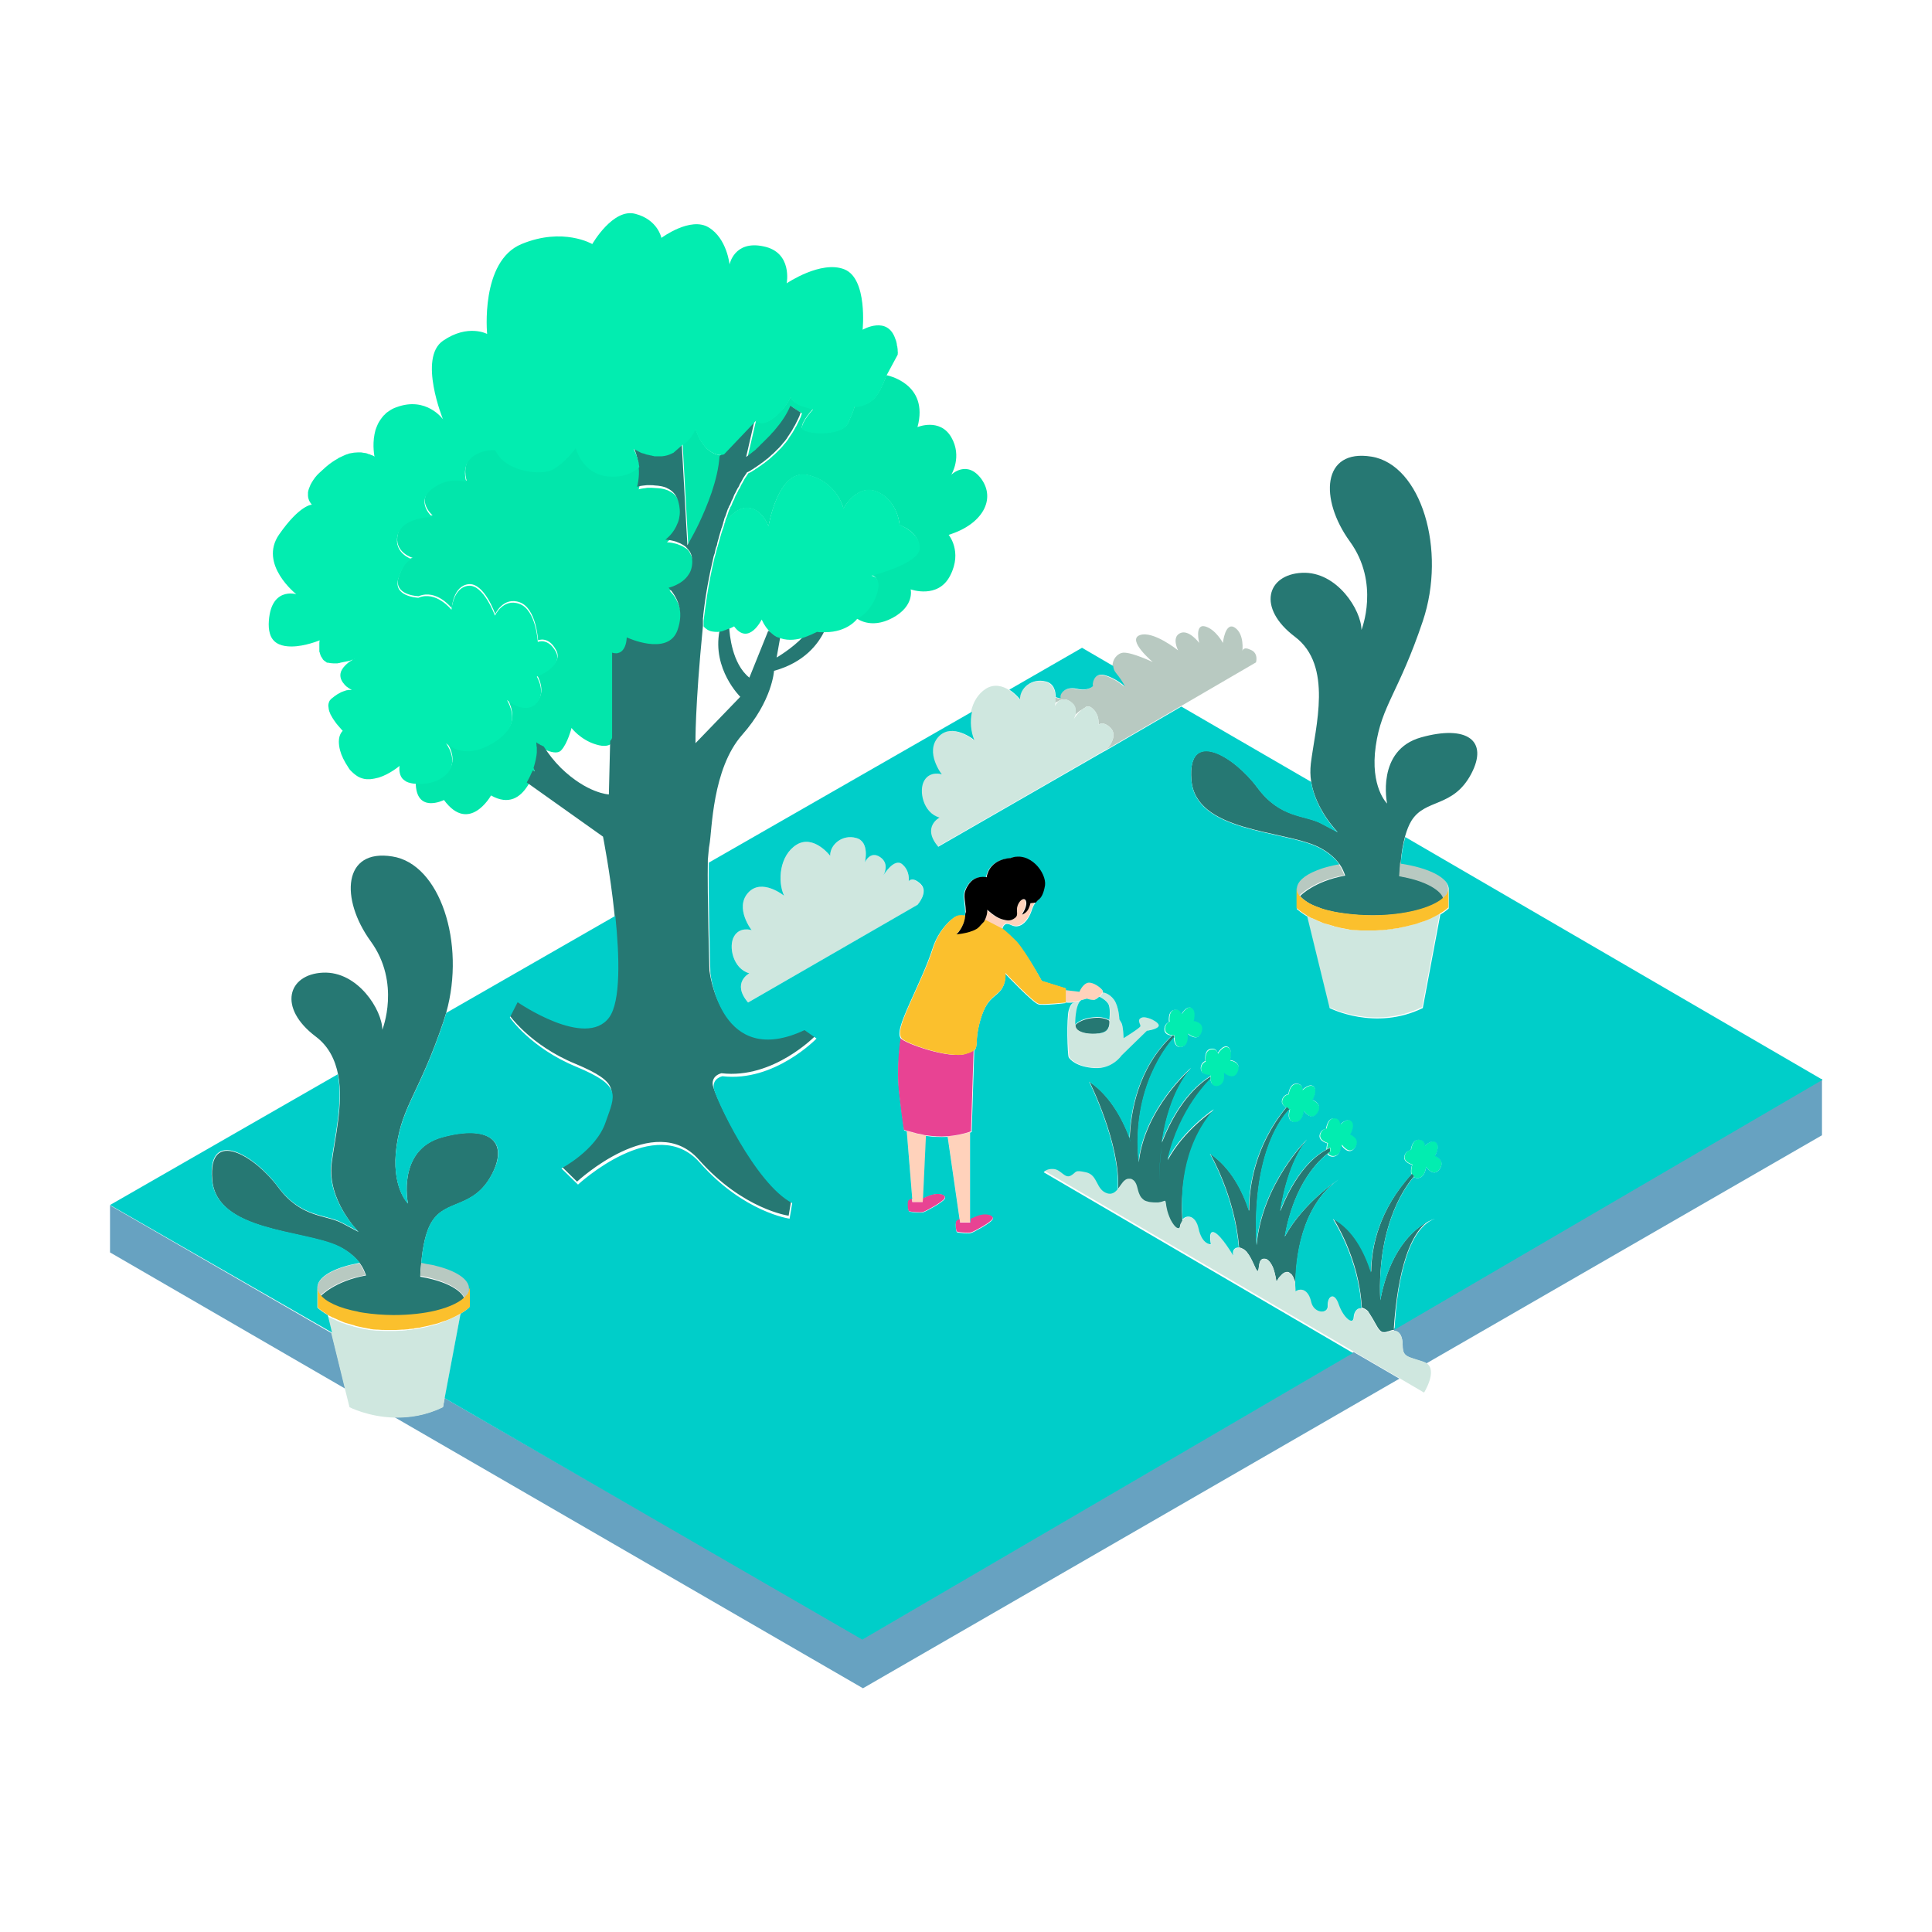 <svg version="1.1" id="color_x5F_1" xmlns="http://www.w3.org/2000/svg" xmlns:xlink="http://www.w3.org/1999/xlink" x="0px" y="0px" width="600px" height="600px" viewBox="0 0 600 600" enable-background="new 0 0 600 600" xml:space="preserve">
<path id="color_x5F_11" fill="#67A2C1" d="M103.007,414.043l4.233,17.235l-73.073-42.331v-14.615L103.007,414.043z M268,508.887
	l-129.918-74.686l-0.504,2.722c-5.342,2.62-10.482,3.326-15.018,3.225L268,524.307l166.605-96.152l-14.211-8.266L268,508.887z
	 M432.891,412.531c0,0.303,0,0.504,0,0.807l0,0c1.814,0,2.722,1.713,2.722,4.535c0,3.629,1.512,3.427,6.552,5.141
	c0.302,0.101,0.604,0.201,0.806,0.403l122.862-70.855v-17.537L432.891,412.531z"></path>
<path id="color_x5F_10" fill="#02E6AB" d="M294.608,166.101c0,0,4.334,5.14,0.504,12.599c-3.729,7.458-12.296,4.334-12.296,4.334
	s1.31,5.14-5.645,8.87c-6.954,3.729-11.288,0-11.288,0s4.031-1.713,6.047-7.458c2.016-5.745-1.613-5.947-1.613-5.947
	s14.715-3.628,15.018-8.466c0.303-4.838-5.946-6.955-5.946-6.955s-0.504-7.458-6.854-10.281c-6.35-2.822-10.583,5.141-10.583,5.141
	s-1.915-8.265-11.087-10.382c-9.273-2.116-12.196,15.925-12.196,15.925s-2.117-5.946-6.955-5.745
	c-2.721,0.101-5.241,2.721-6.752,5.04c0.101-0.303,0.201-0.706,0.302-1.008v-0.101c0.101-0.302,0.202-0.706,0.403-1.008
	c0.101-0.302,0.202-0.605,0.303-0.907c0.101-0.302,0.202-0.605,0.302-0.907s0.202-0.604,0.403-0.907
	c0.101-0.303,0.201-0.605,0.403-0.807c0.101-0.302,0.303-0.604,0.403-1.008c0.101-0.302,0.202-0.504,0.403-0.806
	c0.101-0.303,0.302-0.605,0.403-1.008c0.101-0.302,0.202-0.504,0.403-0.806s0.302-0.706,0.504-1.008
	c0.101-0.202,0.202-0.504,0.403-0.706c0.201-0.302,0.403-0.706,0.504-1.008c0.101-0.202,0.202-0.403,0.403-0.706
	c0.202-0.403,0.403-0.706,0.605-1.109c0.101-0.201,0.202-0.403,0.302-0.504c0.302-0.504,0.706-1.008,1.008-1.512
	c0,0,0.303-0.101,0.706-0.302l0,0c0.202-0.101,0.303-0.202,0.504-0.302c0,0,0.101,0,0.101-0.101
	c0.202-0.101,0.403-0.202,0.706-0.403l0.101-0.101c0.202-0.101,0.504-0.302,0.806-0.504l0.101-0.101
	c0.302-0.201,0.604-0.403,0.907-0.604c0,0,0.101,0,0.101-0.101c0.302-0.202,0.605-0.403,1.008-0.706c0,0,0.101,0,0.101-0.101
	c0.302-0.202,0.706-0.504,1.008-0.806c0.101,0,0.101-0.101,0.202-0.101c0.302-0.302,0.706-0.604,1.008-0.907
	c0.101-0.101,0.101-0.101,0.202-0.202c0.403-0.302,0.706-0.605,1.108-1.008c0.101-0.101,0.101-0.101,0.202-0.202
	c0.403-0.403,0.706-0.706,1.109-1.109l0.101-0.101c0.403-0.403,0.706-0.807,1.109-1.311c0,0,0,0,0.101-0.101
	c0.403-0.403,0.706-0.907,1.109-1.411c0-0.101,0.101-0.101,0.101-0.202c0.302-0.504,0.706-1.008,1.008-1.512
	c0.101-0.101,0.101-0.202,0.202-0.302c0.302-0.504,0.605-1.008,0.907-1.613c0.101-0.101,0.101-0.202,0.202-0.302
	c0.302-0.605,0.604-1.209,0.907-1.814c0-0.101,0.101-0.101,0.101-0.201c0.302-0.605,0.604-1.311,0.806-2.016l-3.225-2.117l0,0
	c0,0,0,0,0,0.101c-0.302,0.604-1.814,3.729-4.737,7.357l0,0c-0.202,0.302-0.504,0.605-0.806,0.907
	c-0.101,0.101-0.101,0.101-0.202,0.202c-0.202,0.302-0.504,0.604-0.806,0.907c-0.101,0.101-0.202,0.201-0.302,0.302
	c-0.403,0.403-0.807,0.806-1.209,1.209c-0.202,0.202-0.504,0.504-0.706,0.706c-0.202,0.202-0.403,0.302-0.504,0.504
	c-0.303,0.302-0.504,0.504-0.807,0.806c-0.202,0.202-0.403,0.303-0.504,0.504c-0.302,0.303-0.604,0.504-1.008,0.807
	c-0.202,0.101-0.302,0.302-0.504,0.403c-0.504,0.403-1.008,0.807-1.613,1.209l2.721-11.792c0,0,1.411,2.318,5.342-0.706
	c3.931-3.023,5.342-6.45,5.342-6.45s0.907,2.016,3.931,2.822c3.023,0.907,3.023,0.907,3.023,0.907s-3.527,3.729-3.427,5.745
	c0.202,2.016,12.296,2.822,14.312-1.411c2.016-4.334,2.016-5.14,2.016-5.14s2.721,0.202,5.342-1.814
	c2.721-2.016,4.536-7.861,4.536-7.861s13.405,2.419,9.676,16.126c0,0,6.954-2.923,10.482,3.125c3.528,6.047,0,11.691,0,11.691
	s4.838-4.838,9.373,1.31C309.323,155.115,305.09,162.876,294.608,166.101z M213.472,170.637c-0.202-0.202-0.504-0.403-0.706-0.504
	c-0.706-0.504-1.512-0.807-2.318-1.109c-0.303-0.101-0.504-0.202-0.706-0.202c-1.411-0.403-2.621-0.403-2.621-0.403l0,0l0,0
	c0,0,1.915-1.512,3.326-4.032c0.101-0.302,0.302-0.604,0.403-0.907c0.303-0.604,0.504-1.31,0.605-2.016
	c0.302-1.512,0.302-3.125-0.302-4.938c-0.202-0.706-0.504-1.311-0.807-1.814c-0.202-0.302-0.504-0.706-0.706-0.907
	c-0.504-0.604-1.209-1.008-1.814-1.31c-0.504-0.302-1.008-0.403-1.613-0.605c-0.202,0-0.403-0.101-0.504-0.101
	c-0.605-0.101-1.109-0.202-1.713-0.202c-0.504,0-1.109-0.101-1.613-0.101c-0.302,0-0.706,0-1.008,0s-0.605,0-0.907,0.101
	c-0.302,0-0.504,0.101-0.806,0.101c-0.202,0-0.403,0.101-0.605,0.101c-0.201,0-0.302,0.101-0.403,0.101
	c-0.202,0-0.302,0.101-0.302,0.101c0.806-2.721,0.705-5.342,0.302-7.458c-1.311,1.411-4.334,3.427-9.777,2.923
	c-8.063-0.706-9.978-8.769-9.978-8.769s-3.528,5.04-7.357,6.753c-3.729,1.814-13.204,0.403-16.63-4.435
	c-0.403-0.604-0.806-1.209-1.109-1.713c0,0-4.435-0.302-7.458,2.52c-3.023,2.822-1.411,7.458-1.411,7.458s-5.141-2.117-10.583,2.016
	c-5.443,4.132,0,8.769,0,8.769s-9.374,0-10.785,5.745s4.636,7.458,4.636,7.458s-2.318-0.202-4.334,5.745
	c-2.016,5.947,6.148,6.148,6.148,6.148c5.644-2.318,10.28,3.729,10.28,3.729s0.403-6.954,5.241-7.458
	c4.838-0.504,8.265,9.273,8.265,9.273s2.52-5.543,7.66-3.628s5.644,11.792,5.644,11.792s3.226-1.512,5.645,3.125
	c2.419,4.535-5.947,7.66-5.947,7.66s3.225,5.342-0.403,8.567c-3.628,3.225-8.869-1.311-8.869-1.311s2.923,4.737,0.806,8.567
	s-8.567,7.357-12.901,7.357s-6.854-2.52-6.854-2.52s4.132,5.342,0.403,9.374c-3.729,4.031-9.877,3.225-9.877,3.225
	c0,9.978,8.769,5.543,8.769,5.543c7.862,10.684,14.615-1.411,14.615-1.411c5.543,3.125,9.071,0.604,11.389-3.023
	c0.604-0.907,1.109-1.915,1.411-2.822l0,0c0.101-0.302,0.302-0.605,0.403-0.907c0.101-0.302,0.202-0.604,0.303-0.907l0,0
	c0.604-1.915,0.907-3.427,1.008-4.737c0-0.605,0-1.109,0-1.613c0-0.302,0-0.604-0.101-0.806c-0.101-0.504-0.101-0.807-0.101-0.807
	s0.101,0,0.101,0.101c0,0,0,0,0.101,0l0.101,0.101c0,0,0.101,0,0.101,0.101c0.101,0,0.101,0.101,0.202,0.101
	c0,0,0.101,0,0.101,0.101c0.101,0,0.202,0.101,0.302,0.101c0,0,0.101,0,0.101,0.101c0.101,0.101,0.202,0.101,0.302,0.202h0.101
	c0.303,0.101,0.504,0.302,0.807,0.403c1.713,0.806,4.031,1.512,5.14,0.302c2.016-2.117,3.225-6.955,3.225-6.955
	s2.822,3.729,7.66,5.141c2.621,0.806,3.931,0.302,4.636-0.202c0.605-0.504,0.605-1.008,0.605-1.008v-26.407l0,0
	c0.604,0.202,1.108,0.202,1.512,0.202s0.806-0.202,1.109-0.403c0.504-0.303,0.806-0.706,1.108-1.209
	c0.806-1.411,0.806-3.326,0.806-3.326s12.7,5.946,15.724-2.117c1.108-3.023,1.008-5.644,0.504-7.761
	c-0.202-0.706-0.403-1.311-0.706-1.915c-1.008-2.318-2.52-3.628-2.52-3.628s4.233-0.907,6.249-4.132
	c0.706-1.109,1.109-2.419,1.109-4.032c0-1.209-0.302-2.217-0.807-3.125C214.278,171.544,213.875,171.04,213.472,170.637z
	 M222.846,141.206c-5.14-1.209-6.955-8.567-6.955-8.567c-1.814,3.729-3.931,4.636-3.931,4.636l1.814,32.555l0,0
	c0.101-0.202,0.303-0.504,0.403-0.706l0,0c1.209-2.016,2.217-4.032,3.125-5.947l0,0c5.442-11.289,6.451-20.964,6.451-20.964
	l1.008-1.108C224.156,141.307,223.45,141.408,222.846,141.206z"></path>
<path id="color_x5F_9" fill="#267873" d="M339.056,321.115c-1.31,0-2.62-0.303-3.427-0.604c-1.814-0.706-1.713-1.915-1.713-2.116
	l0,0c0,0,1.612-2.117,6.551-2.318c2.621-0.102,4.032,0.906,4.032,0.906s0.402,2.318-1.311,3.428
	C342.181,320.914,340.567,321.115,339.056,321.115z M137.275,353.166c-14.11,3.932-10.583,20.562-10.583,20.562
	s-5.342-5.14-3.527-17.84c1.814-12.699,7.156-16.63,14.614-38.804c0.302-0.907,0.504-1.713,0.806-2.621
	c6.047-21.568-1.915-46.161-16.731-48.479c-15.421-2.52-16.227,13.204-6.753,26.306c9.474,13.001,3.628,27.515,3.628,27.515
	c0-6.047-7.559-18.242-18.444-17.738s-14.111,10.885-2.217,19.855c4.031,3.023,6.047,7.257,6.954,11.893
	c1.714,9.071-1.108,19.957-2.016,27.516c-1.411,11.49,8.366,21.268,8.366,21.268s0,0-5.141-2.723
	c-5.14-2.721-12.699-1.512-19.855-11.188c-7.156-9.676-21.771-18.545-20.46-2.318c1.31,16.229,28.322,15.522,39.308,20.764
	c3.125,1.512,5.241,3.427,6.652,5.342c0.907,1.209,1.411,2.52,1.814,3.628c-9.676,1.714-14.01,6.35-14.01,6.35s0,0-0.101,0
	c1.512,1.915,4.938,3.629,9.474,4.737c0.605,0.202,1.311,0.303,1.915,0.403c0.706,0.101,1.311,0.201,2.016,0.403
	c1.411,0.201,2.923,0.403,4.435,0.504s3.125,0.201,4.737,0.201c4.838,0,9.475-0.504,13.204-1.411
	c3.931-1.008,7.055-2.317,8.769-3.931c0-1.108-2.923-5.039-13.606-6.854c0-1.311,0.101-2.721,0.302-4.232
	c0.403-4.637,1.311-9.777,3.326-12.902c4.334-6.953,12.901-3.93,18.545-14.514C158.34,354.074,151.386,349.236,137.275,353.166z
	 M144.129,403.058L144.129,403.058L144.129,403.058L144.129,403.058z M99.378,402.352L99.378,402.352
	C99.378,402.251,99.378,402.251,99.378,402.352C99.378,402.251,99.378,402.251,99.378,402.352z M220.326,262.355
	c0.807-4.334,0.807-23.584,10.18-34.167c9.373-10.583,9.877-19.855,9.877-19.855c9.475-2.621,13.708-8.366,15.623-12.296l0,0
	c-0.302,0-0.706,0-1.109,0c-0.403,0-0.806-0.101-1.31-0.101c0,0,0,0-0.101,0l0,0c-0.101,0.101-0.303,0.202-0.605,0.303l0,0
	c-0.504,0.302-1.411,0.706-2.52,1.108l0,0c-0.303,0.101-0.504,0.202-0.807,0.303l0,0c-3.628,3.83-8.365,6.551-8.365,6.551
	l1.108-6.249c-0.302-0.101-0.504-0.202-0.806-0.302c0,0,0,0-0.101,0c-0.202-0.101-0.403-0.202-0.706-0.303c0,0-0.101,0-0.101-0.101
	c-0.202-0.101-0.403-0.202-0.604-0.403l-0.101-0.101c-0.202-0.202-0.504-0.403-0.706-0.605l-0.604-0.202l-5.846,14.514
	c-5.443-4.334-6.148-13.607-6.249-15.522l0,0c-0.202,0.101-0.403,0.202-0.605,0.202h-0.101c-0.101,0-0.101,0.101-0.202,0.101
	s-0.202,0.101-0.302,0.101l0,0c-0.101,0-0.101,0-0.202,0.101l0,0c-0.202,0.101-0.403,0.101-0.605,0.202l0,0
	c-0.101,0-0.101,0-0.201,0.101l0,0c-0.303,0.101-0.504,0.101-0.807,0.202l0,0l0,0c-2.318,11.893,6.451,20.46,6.451,20.46
	l-13.909,14.413c0,0-0.201-10.885,2.318-36.486l0,0c0,0,0-0.101,0-0.403l0,0c0-0.101,0-0.202,0-0.302c0,0,0-0.101,0-0.202
	c0-0.101,0-0.202,0-0.403c0-0.101,0-0.201,0-0.302c0-0.101,0-0.202,0-0.403c0-0.101,0-0.202,0-0.303
	c0-0.201,0.101-0.403,0.101-0.706l0,0l0,0c0-0.101,0-0.201,0-0.302c0.706-6.35,1.814-12.195,3.024-17.336l0,0
	c0.101-0.302,0.101-0.604,0.202-0.907c0-0.101,0.101-0.202,0.101-0.302c0-0.101,0.101-0.202,0.101-0.303
	c0-0.101,0-0.101,0.101-0.202c0-0.202,0.101-0.403,0.101-0.604c0-0.101,0.101-0.202,0.101-0.403s0.101-0.403,0.101-0.504
	c0-0.101,0.101-0.202,0.101-0.302s0.101-0.202,0.101-0.302c0-0.101,0-0.101,0.101-0.202c0.101-0.303,0.201-0.605,0.201-0.907
	c0-0.101,0.101-0.302,0.101-0.403c0.101-0.504,0.302-0.907,0.403-1.411c0-0.101,0.101-0.302,0.101-0.403
	c0.101-0.504,0.302-0.907,0.403-1.411c0-0.101,0.101-0.202,0.101-0.302c0.101-0.202,0.101-0.504,0.202-0.706
	c0-0.101,0-0.101,0.101-0.202c0.101-0.403,0.303-0.907,0.403-1.31c0,0,0,0,0-0.101l0,0c0.101-0.302,0.202-0.706,0.302-1.008v-0.101
	c0.101-0.303,0.202-0.706,0.403-1.008c0.101-0.303,0.202-0.605,0.302-0.907c0.101-0.303,0.202-0.605,0.302-0.907
	c0.101-0.302,0.202-0.604,0.403-0.907c0.101-0.302,0.202-0.604,0.403-0.806c0.101-0.302,0.302-0.605,0.403-1.008
	c0.101-0.302,0.202-0.504,0.403-0.807c0.101-0.302,0.302-0.604,0.403-1.008c0.101-0.302,0.202-0.504,0.403-0.806
	c0.202-0.302,0.303-0.706,0.504-1.008c0.101-0.202,0.202-0.504,0.403-0.706c0.202-0.302,0.403-0.706,0.504-1.008
	c0.101-0.202,0.202-0.403,0.403-0.706c0.202-0.403,0.403-0.706,0.604-1.109c0.101-0.202,0.202-0.403,0.303-0.504
	c0.302-0.504,0.705-1.008,1.008-1.512c0.101,0,0.202-0.101,0.302-0.101c0.101-0.101,0.302-0.101,0.403-0.201l0,0
	c0.201-0.101,0.302-0.202,0.504-0.303c0,0,0.101,0,0.101-0.101c0.202-0.101,0.403-0.202,0.706-0.403l0.101-0.101
	c0.202-0.101,0.504-0.303,0.807-0.504l0.101-0.101c0.303-0.202,0.605-0.403,0.907-0.604c0,0,0.101,0,0.101-0.101
	c0.303-0.201,0.605-0.403,1.008-0.706c0,0,0.101,0,0.101-0.101c0.302-0.202,0.706-0.504,1.008-0.806
	c0.101,0,0.101-0.101,0.202-0.101c0.302-0.302,0.706-0.604,1.008-0.907c0.101-0.101,0.101-0.101,0.202-0.202
	c0.403-0.303,0.706-0.605,1.109-1.008c0.101-0.101,0.101-0.101,0.201-0.201c0.403-0.403,0.706-0.706,1.109-1.109l0.101-0.101
	c0.403-0.403,0.705-0.807,1.108-1.311c0,0,0,0,0.101-0.101c0.403-0.403,0.705-0.907,1.108-1.411c0-0.101,0.101-0.101,0.101-0.202
	c0.302-0.504,0.705-1.008,1.008-1.512c0.101-0.101,0.101-0.202,0.202-0.303c0.302-0.504,0.604-1.008,0.907-1.612
	c0.101-0.101,0.101-0.202,0.202-0.302c0.302-0.605,0.605-1.209,0.907-1.814c0-0.101,0.101-0.101,0.101-0.202
	c0.303-0.604,0.605-1.31,0.807-2.016l-3.226-2.117l0,0c0,0,0,0,0,0.101l0,0c-1.108,2.62-2.822,5.14-4.737,7.357l0,0
	c-0.202,0.302-0.504,0.604-0.807,0.907c-0.101,0.101-0.101,0.101-0.201,0.202c-0.202,0.302-0.504,0.604-0.807,0.907
	c-0.101,0.101-0.202,0.202-0.302,0.303c-0.403,0.403-0.806,0.806-1.209,1.209c-0.202,0.202-0.504,0.504-0.706,0.706
	c-0.202,0.201-0.403,0.302-0.504,0.504c-0.302,0.302-0.504,0.504-0.806,0.806c-0.202,0.202-0.403,0.302-0.504,0.504
	c-0.303,0.302-0.605,0.504-1.008,0.806c-0.202,0.101-0.302,0.303-0.504,0.403c-0.504,0.403-1.008,0.806-1.612,1.209l2.721-11.792
	l-9.978,10.482l-1.008,1.108c-0.504,7.358-3.83,15.421-6.45,20.964l0,0c-0.907,1.915-2.016,3.931-3.125,5.947l0,0
	c-0.302,0.504-0.403,0.705-0.403,0.705l0,0l0,0l-1.814-32.555c0,0-1.109,1.713-3.528,2.822l0,0
	c-0.806,0.403-1.814,0.705-2.923,0.806h-0.101c-0.201,0-0.403,0-0.504,0c-0.101,0-0.101,0-0.201,0c-0.202,0-0.303,0-0.504,0
	c-0.101,0-0.202,0-0.303,0c-0.202,0-0.302,0-0.504,0c-0.101,0-0.202,0-0.302,0c-0.202,0-0.302,0-0.504-0.101
	c-0.101,0-0.202,0-0.302-0.101c-0.202,0-0.303-0.101-0.504-0.101c-0.101,0-0.202-0.101-0.403-0.101s-0.302-0.101-0.504-0.101
	c-0.101,0-0.202-0.101-0.403-0.101c-0.202-0.101-0.302-0.101-0.504-0.202c-0.101,0-0.202-0.101-0.403-0.101
	c-0.201-0.101-0.403-0.101-0.604-0.202c-0.101-0.101-0.202-0.101-0.403-0.202c-0.202-0.101-0.403-0.202-0.604-0.302
	c-0.101-0.101-0.202-0.101-0.303-0.202c-0.302-0.202-0.705-0.302-1.008-0.504c0,0,0,0,0.101,0.101l0,0
	c0,0.101,0.101,0.101,0.101,0.201c0,0,0,0,0,0.101c0.101,0.101,0.101,0.302,0.202,0.403l0,0c0.302,0.605,0.604,1.411,0.907,2.419
	v0.101c0.101,0.302,0.201,0.604,0.302,1.008v0.101c0.101,0.403,0.202,0.806,0.202,1.209l0,0c0.403,2.117,0.403,4.637-0.303,7.458
	c0,0,0.101,0,0.303-0.101c0.101,0,0.302-0.101,0.403-0.101c0.202,0,0.403-0.101,0.605-0.101s0.504-0.101,0.806-0.101
	c0.303,0,0.605-0.101,0.907-0.101s0.605,0,1.008,0c0.504,0,1.109,0,1.613,0.101c0.504,0,1.108,0.101,1.713,0.201
	c0.202,0,0.403,0.101,0.504,0.101c0.504,0.101,1.109,0.302,1.613,0.604c0.706,0.303,1.31,0.807,1.814,1.311
	c0.302,0.302,0.504,0.604,0.706,0.907c0.302,0.504,0.605,1.109,0.806,1.814c0.504,1.814,0.605,3.528,0.303,4.938
	c-0.101,0.706-0.303,1.411-0.605,2.016c-0.101,0.302-0.302,0.604-0.403,0.907c-1.311,2.621-3.326,4.032-3.326,4.032l0,0
	c0,0,1.108,0,2.621,0.403c0.201,0.101,0.504,0.101,0.706,0.202c0.806,0.302,1.512,0.604,2.318,1.108
	c0.202,0.202,0.504,0.303,0.706,0.504c0.403,0.403,0.806,0.907,1.209,1.411c0.504,0.807,0.806,1.814,0.806,3.125
	c0,1.613-0.403,3.024-1.108,4.032c-2.016,3.225-6.249,4.132-6.249,4.132s1.411,1.31,2.52,3.628c0.303,0.604,0.504,1.209,0.706,1.915
	c0.605,2.117,0.605,4.737-0.504,7.761c-3.023,8.063-15.723,2.117-15.723,2.117s0,1.915-0.806,3.326
	c-0.302,0.504-0.605,0.907-1.109,1.21c-0.302,0.201-0.706,0.302-1.108,0.403c-0.403,0-0.907,0-1.512-0.202l0,0v26.407
	c0,0-0.101,0.604-0.604,1.008l0,0l-0.403,16.63c0,0-6.753-0.302-14.917-8.265c-2.116-2.116-3.83-4.334-5.342-6.652l0,0
	c-0.302-0.101-0.604-0.302-0.806-0.403h-0.101c-0.101-0.101-0.202-0.101-0.303-0.202c0,0-0.101,0-0.101-0.101
	c-0.101-0.101-0.202-0.101-0.302-0.101c0,0-0.101,0-0.101-0.101c-0.101,0-0.101-0.101-0.202-0.101c0,0-0.101,0-0.101-0.101
	c-0.101,0-0.101-0.101-0.101-0.101s0,0-0.101,0c-0.101,0-0.101-0.101-0.101-0.101s0.101,0.303,0.101,0.807
	c0,0.202,0,0.504,0.101,0.806c0,0.403,0,1.008,0,1.613c-0.101,1.209-0.403,2.822-1.008,4.737l0.403,1.109l-0.706-0.302l0,0
	c-0.101,0.302-0.202,0.604-0.403,0.907l0,0c-0.403,1.008-0.907,1.915-1.411,2.822l23.686,16.832c0,0,2.217,11.188,3.527,23.686
	c1.311,12.599,1.713,26.608-1.915,31.547c-7.257,9.877-28.422-4.737-28.422-4.737l-2.419,4.737c0,0,6.45,9.474,20.662,15.319
	c14.211,5.946,12.095,8.567,9.071,17.235c-2.923,8.668-13.708,14.313-13.708,14.313l5.14,5.039c0,0,24.089-22.375,37.796-6.854
	c13.707,15.521,27.918,17.437,27.918,17.437l0.806-4.838c-11.49-5.946-24.088-32.958-24.391-35.882
	c-0.303-2.922,2.721-3.527,2.721-3.527c16.126,1.916,29.229-11.691,29.229-11.691l-3.729-2.621
	c-26.003,12.196-29.229-17.537-29.229-17.537s-0.706-23.282-0.504-34.47C220.023,265.177,220.125,263.162,220.326,262.355z
	 M441.357,228.994c-14.11,3.931-10.583,20.561-10.583,20.561s-5.342-5.14-3.527-17.84c1.813-12.699,7.155-16.63,14.614-38.804
	c7.458-22.174-0.504-48.581-15.925-51.1c-15.421-2.52-16.228,13.203-6.753,26.306c9.475,13.001,3.629,27.515,3.629,27.515
	c0-6.047-7.56-18.243-18.445-17.739c-10.885,0.504-14.11,10.885-2.217,19.855c11.893,8.97,6.35,27.919,4.938,39.409
	c-0.201,1.915-0.201,3.729,0.101,5.543c1.411,8.87,8.265,15.723,8.265,15.723s0,0-5.14-2.721c-5.141-2.722-12.7-1.512-19.855-11.188
	c-7.156-9.676-21.771-18.545-20.461-2.318c1.311,16.227,28.322,15.521,39.309,20.763c3.124,1.512,5.24,3.427,6.651,5.342
	c0.907,1.209,1.411,2.52,1.814,3.628c-9.676,1.713-14.01,6.35-14.01,6.35s0,0-0.101-0.101c0.604,0.706,1.411,1.411,2.52,2.117
	c0.403,0.201,0.807,0.504,1.311,0.705c0.403,0.202,0.907,0.403,1.411,0.605s1.008,0.403,1.612,0.604
	c0.604,0.202,1.108,0.403,1.714,0.504c1.209,0.302,2.52,0.604,3.931,0.806c0.705,0.101,1.411,0.202,2.116,0.302
	c2.52,0.302,5.241,0.504,8.063,0.504c9.978,0,18.545-2.217,21.972-5.442c0-1.109-2.923-5.04-13.606-6.854
	c0-1.31,0.101-2.721,0.303-4.233c0.201-2.722,0.705-5.745,1.411-8.265c0.504-1.714,1.108-3.326,1.915-4.637
	c4.334-6.954,12.9-3.931,18.545-14.514C462.422,229.901,455.468,225.063,441.357,228.994z M377.054,344.7
	c0,0-9.475,6.35-14.413,15.622l0,0c3.629-16.025,13.305-25.096,13.305-25.096v-0.706c0-0.101,0-0.202,0-0.202
	c-7.66,4.838-12.397,13.607-15.119,20.562c1.109-7.458,3.629-16.63,9.172-23.182c0,0-14.514,12.599-16.327,29.229l0,0
	c-2.318-23.182,9.07-36.587,10.985-38.703c0-0.404,0-0.605,0-0.605s-0.302,0-0.604,0c-10.684,10.079-12.901,23.787-13.203,31.951
	c0.101,0.302,0.201,0.705,0.403,1.008c-2.117-6.148-6.148-14.111-12.901-18.646c0,0,9.676,19.352,8.869,33.361l0,0l0,0
	c0.604-0.705,1.108-1.613,1.714-2.218l0,0c0.101-0.101,0.201-0.201,0.403-0.302l0,0c0.101-0.102,0.201-0.202,0.402-0.202l0,0
	c0.102-0.101,0.303-0.101,0.403-0.101c0,0,0,0,0.101,0c0.102,0,0.303,0,0.403,0h0.101c0.202,0,0.303,0.101,0.505,0.101
	c1.813,0.807,1.612,3.124,2.52,4.938c0.302,0.504,0.604,1.008,1.108,1.412c0.403,0.201,0.807,0.504,1.311,0.604
	c0.302,0.102,0.604,0.102,0.907,0.202c0.705,0.101,1.209,0.101,1.713,0.101c0.202,0,0.504,0,0.706,0
	c0.402,0,0.705-0.101,1.008-0.201c0.302-0.102,0.504-0.102,0.604-0.201c0.303-0.102,0.504-0.202,0.604,0
	c0.101,0.1,0.101,0.402,0.202,0.906c0.101,0.303,0.101,0.705,0.201,1.21c0.202,1.31,0.706,2.62,1.21,3.628
	c0.302,0.605,0.705,1.21,1.008,1.613c0.504,0.604,0.907,1.008,1.31,1.008c0.403,0,0.706-0.303,0.807-1.008l0,0
	c0-0.202,0.101-0.303,0.101-0.504c0-0.102,0.101-0.202,0.101-0.202c0-0.101,0-0.101,0.102-0.202c0.101-0.1,0.101-0.201,0.201-0.302
	c0,0,0,0,0-0.101c0.101-0.102,0.202-0.201,0.202-0.303l0,0C366.773,371.712,366.874,356.594,377.054,344.7z M428.658,403.763
	c-1.109-24.794,8.97-36.687,10.381-38.3c0.101-0.102,0.201-0.201,0.201-0.201l-0.705-0.807l-0.101,0.101
	c-10.28,11.188-12.498,22.778-12.599,30.438l0,0c-2.016-6.249-5.544-13.305-11.793-16.631c0,0,8.164,12.397,8.87,27.718l0,0
	c0.201,0,0.302,0.101,0.504,0.201c0,0,0,0,0.101,0s0.101,0.102,0.201,0.102c0.102,0,0.102,0.101,0.202,0.101
	s0.101,0.101,0.201,0.101c0.101,0.101,0.202,0.201,0.403,0.303l0.101,0.101c0.101,0.101,0.202,0.201,0.303,0.302
	c0,0.102,0.101,0.102,0.101,0.202c0.101,0.201,0.303,0.403,0.403,0.604c1.411,2.117,2.116,3.931,3.023,4.938
	c0.202,0.202,0.403,0.403,0.604,0.504c0.102,0.102,0.202,0.102,0.303,0.102c0.403,0.101,0.807,0.101,1.411-0.102
	c0.101,0,0.201-0.101,0.403-0.101l0,0c0.302-0.101,0.604-0.201,0.907-0.302l0,0c0.302-0.102,0.504-0.102,0.806-0.102l0,0
	c0-0.201,0-0.504,0-0.806c0.706-10.482,3.226-30.741,12.801-34.067C445.691,378.465,432.79,381.791,428.658,403.763z
	 M399.025,384.008L399.025,384.008c2.923-16.832,10.886-23.887,13.305-25.802c0.504-0.302,0.705-0.504,0.705-0.504v-1.21
	c-0.302,0.202-0.705,0.303-1.008,0.504c-7.156,3.83-11.893,12.699-14.413,19.15c1.21-7.559,3.629-16.328,8.366-22.274
	c0,0-14.01,13.708-15.724,32.857c-1.612-31.95,10.28-42.231,10.28-42.231l-0.201-0.201l-0.604-0.604
	c-0.101,0.101-0.101,0.202-0.202,0.202c-10.078,12.195-11.591,25.197-11.591,32.151c-2.016-6.048-5.543-13.305-12.095-17.739
	c0,0,7.761,13.305,8.971,29.129l0,0c0.201,0,0.403,0.1,0.604,0.1l0,0c0.202,0.102,0.403,0.202,0.604,0.303l0,0
	c0.202,0.102,0.403,0.201,0.605,0.403l0.101,0.101c0.201,0.201,0.403,0.303,0.504,0.504c1.714,2.016,2.722,5.745,3.326,5.846
	c0.101,0,0.101-0.101,0.201-0.201c0.403-1.209,0-4.133,2.419-3.527c0.101,0,0.303,0.101,0.403,0.201
	c0.504,0.303,1.008,1.008,1.411,1.713c0.101,0.202,0.201,0.404,0.303,0.605c0.806,2.016,1.108,4.535,1.108,4.535
	s0.201-0.403,0.504-0.806c0-0.102,0.101-0.102,0.101-0.202c0.101-0.201,0.202-0.302,0.403-0.504l0.101-0.101
	c0.403-0.403,0.807-0.907,1.21-1.108c0.201-0.102,0.302-0.202,0.504-0.202c0.201-0.101,0.403-0.101,0.604-0.101
	s0.504,0.101,0.705,0.303c0.102,0.101,0.202,0.201,0.403,0.302l0.102,0.101c0.101,0.102,0.101,0.202,0.201,0.202
	c0,0.101,0.101,0.101,0.101,0.201c0.101,0.101,0.101,0.202,0.202,0.303c0,0.101,0.101,0.101,0.101,0.201s0.101,0.202,0.101,0.303
	s0,0.101,0.101,0.201c0,0.102,0.101,0.202,0.101,0.303s0,0.101,0.102,0.201c0,0.102,0.101,0.202,0.101,0.303v0.101
	c0,0.101,0.101,0.303,0.101,0.403v0.101c0,0.202,0.101,0.303,0.101,0.504l0,0c0-7.861,1.613-24.391,13.405-32.756
	C415.757,366.27,404.871,373.324,399.025,384.008z"></path>
<path id="color_x5F_8" fill="#B8C9C1" d="M390.056,205.711l-23.182,13.506l-23.888,13.909c0,0,0-0.101,0.102-0.101l0,0l0.806-0.504
	c0,0,3.528-3.931,1.008-6.451c-0.504-0.504-0.907-0.806-1.31-1.008c-0.403-0.202-0.706-0.302-1.008-0.403c-0.102,0-0.202,0-0.303,0
	s-0.201,0-0.201,0c-0.605,0.101-0.907,0.504-0.907,0.504s0.101-0.303,0-0.807c0-1.108-0.303-3.023-2.017-4.435l0,0
	c-0.101-0.101-0.302-0.202-0.402-0.303c-0.102,0-0.102,0-0.202-0.101c-0.101,0-0.201-0.101-0.302-0.101c-0.102,0-0.102,0-0.202,0
	s-0.201,0-0.302,0c-0.102,0-0.102,0-0.202,0s-0.201,0-0.201,0.101c-0.101,0-0.202,0-0.202,0.101c0,0-0.101,0-0.101,0.101
	c-0.403,0.202-0.705,0.403-1.108,0.706l0,0c-0.706,0.302-1.411,1.008-2.016,1.613l0,0c0-0.101,0.101-0.303,0.101-0.403l0,0
	c0-0.101,0-0.302,0-0.504l0,0c0-0.302,0-0.706-0.101-1.008c0-0.101,0-0.101,0-0.202c0-0.101-0.102-0.202-0.102-0.403
	c0-0.101-0.101-0.101-0.101-0.202c-0.101-0.101-0.101-0.202-0.201-0.302c0-0.101-0.101-0.101-0.101-0.202
	c-0.102-0.101-0.202-0.202-0.303-0.302s-0.101-0.101-0.201-0.202c-0.202-0.202-0.403-0.302-0.605-0.504
	c-0.201-0.101-0.403-0.202-0.604-0.302c-0.101,0-0.101,0-0.201-0.101c-0.102-0.101-0.202-0.101-0.403-0.101
	c-0.101,0-0.101,0-0.202,0c-0.101,0-0.201,0-0.302-0.101c-0.102,0-0.102,0-0.202,0s-0.201,0-0.302,0c-0.102,0-0.102,0-0.102,0
	c-0.101,0-0.201,0-0.302,0.101h-0.101c-0.102,0-0.202,0.101-0.303,0.101c0,0,0,0-0.101,0c-0.101,0.101-0.202,0.101-0.303,0.202l0,0
	c-0.101,0.101-0.201,0.202-0.302,0.202l0,0c-0.303,0.101-0.706,0.302-0.907,0.605l0,0c0-0.101,0-0.202,0-0.303
	c0-0.101,0-0.101,0-0.201c0-0.101,0-0.202,0-0.303c0-0.101,0-0.101,0-0.202c0-0.101,0-0.201,0-0.302c0-0.101,0-0.101,0-0.202
	c0-0.101,0-0.202,0-0.302l0,0c0.907,0.302,1.612,0.504,1.512,0.101c-0.303-0.907,1.209-3.527,4.938-2.721
	c3.729,0.907,5.342-0.907,5.141-0.907c-0.303,0,0-4.233,3.527-3.326s6.35,3.527,6.35,3.527s-0.504-1.411-2.722-4.132
	c-0.604-0.706-0.806-1.411-0.906-2.217c-0.102-2.117,1.512-4.132,3.427-4.233c2.721-0.101,9.07,2.923,9.07,2.923
	s-8.163-6.854-4.031-8.366c4.133-1.512,11.894,4.737,11.894,4.737s-2.117-4.032,0.604-5.342c2.722-1.311,5.946,3.023,5.946,3.023
	s-1.512-5.947,1.814-5.14c3.326,0.907,5.543,5.14,5.543,5.14s0.706-6.753,3.729-4.737c3.023,2.016,2.318,7.257,2.318,7.257
	s0.201-1.512,2.52-0.403C390.963,202.789,390.056,205.711,390.056,205.711z M412.027,268.906c-0.604,0.202-1.209,0.303-1.713,0.504
	c-0.605,0.202-1.109,0.403-1.613,0.605c-3.83,1.512-6.147,3.528-6.147,5.745l0,0c0,0.202,0,0.403,0.101,0.504l0,0v0.101l0,0
	c0,0.202,0.101,0.302,0.101,0.504l0,0c0,0,0,0,0,0.101l0,0c0.101,0.403,0.403,0.706,0.604,1.108l0,0l0,0
	c0.102,0,0.102,0.101,0.102,0.101s4.435-4.737,14.009-6.35c-0.402-1.209-1.008-2.419-1.813-3.628
	C414.446,268.402,413.237,268.604,412.027,268.906z M434.806,267.898c-0.101,1.512-0.201,2.923-0.302,4.233
	c10.684,1.814,13.606,5.745,13.606,6.854l0,0l0,0c0.302-0.202,0.504-0.504,0.705-0.706l0,0c0.202-0.202,0.403-0.504,0.504-0.706l0,0
	c0.102-0.202,0.202-0.504,0.303-0.706l0,0c0.101-0.302,0.101-0.504,0.101-0.806C449.823,272.232,443.574,269.108,434.806,267.898z
	 M135.26,392.877c-0.605-0.201-1.311-0.302-1.915-0.402c-0.706-0.102-1.311-0.201-2.016-0.403c-0.202,0-0.403-0.101-0.504-0.101
	c-0.101,1.512-0.202,2.923-0.302,4.232c10.583,1.915,13.606,5.847,13.606,6.955c0.303-0.202,0.504-0.504,0.706-0.706l0,0
	c0.202-0.201,0.403-0.504,0.504-0.705l0,0c0.101-0.202,0.202-0.504,0.302-0.706l0,0c0.101-0.302,0.101-0.504,0.101-0.806
	C145.742,397.01,141.609,394.49,135.26,392.877z M108.954,392.877c-6.249,1.513-10.381,4.133-10.381,7.056
	c0,0.202,0,0.403,0.101,0.504v0.101c0,0.202,0.101,0.303,0.101,0.504c0,0,0,0,0,0.102c0.101,0.403,0.403,0.705,0.604,1.108
	c0.101,0,0.101,0.101,0.101,0.101s4.435-4.737,14.009-6.35c-0.403-1.209-1.008-2.419-1.814-3.629
	C110.768,392.475,109.76,392.676,108.954,392.877z"></path>
<path id="color_x5F_7" fill="#CFE7DF" d="M346.011,310.533c1.612,2.217,1.612,6.047,1.612,6.047s0,0,0.604,1.008
	c0.605,1.008,0.706,4.838,0.706,4.838s5.241-3.226,5.241-3.729s-1.21-1.915,0.302-2.62s5.947,1.512,5.544,2.52
	c-0.504,1.008-3.629,1.411-3.629,1.411l-7.861,7.659c0,0-2.822,4.234-8.365,3.932c-5.544-0.303-7.66-2.621-8.063-3.326
	s-0.706-12.195,0-14.614c0.705-2.419,1.713-2.419,1.713-2.419l0.202-0.102l0,0c0.101,0,0.201,0,0.303,0
	c0.201-0.1,0.504-0.1,0.705-0.201h0.101c0.202-0.101,0.504-0.101,0.706-0.201l0,0c-2.016,1.512-1.814,7.458-1.814,7.458v0.101
	c0,0.202-0.101,1.411,1.714,2.117c0.906,0.402,2.217,0.604,3.427,0.604c1.512,0.101,3.124-0.101,4.132-0.706
	c1.714-1.108,1.311-3.426,1.311-3.426s0.403-3.024-0.101-4.637c-0.504-1.613-3.024-2.722-3.024-2.722l0,0l0,0
	c0.303-0.302,0.605-0.604,0.807-0.907l0,0c0.101-0.101,0.101-0.201,0.201-0.303l0,0l0.102-0.201
	C342.482,308.215,344.397,308.314,346.011,310.533z M282.21,273.644c0,0,0.504-3.125-2.016-5.241
	c-2.52-2.116-5.846,3.427-5.846,3.427s2.117-3.527-1.008-5.644s-4.737,1.613-4.737,1.613s1.613-6.451-2.721-7.56
	c-4.334-1.209-8.164,2.117-8.063,5.543c0,0-5.14-6.752-10.482-3.427c-5.241,3.326-5.946,11.289-3.83,15.824
	c0,0-6.954-5.645-11.188-0.907c-4.233,4.737,1.109,11.591,1.109,11.591s-3.628-1.209-5.443,1.915
	c-1.814,3.023-0.403,10.08,4.737,11.49c0,0-5.645,2.923-0.403,9.071l52.511-30.237c0,0,3.528-3.931,1.008-6.451
	C283.319,272.031,282.21,273.644,282.21,273.644z M137.981,410.415L137.981,410.415c-0.403,0.101-0.706,0.303-1.008,0.403
	c-0.101,0-0.202,0.101-0.303,0.101c-0.302,0.101-0.504,0.201-0.806,0.303c-0.101,0-0.202,0.101-0.302,0.101
	c-0.403,0.101-0.807,0.201-1.209,0.302h-0.101c-0.403,0.102-0.806,0.202-1.108,0.303c-0.101,0-0.303,0.101-0.403,0.101
	c-0.302,0.101-0.604,0.101-0.907,0.202c-0.202,0-0.302,0.101-0.504,0.101c-0.302,0.101-0.706,0.101-1.008,0.201
	c-0.101,0-0.302,0-0.403,0.102c-0.504,0.101-1.008,0.201-1.512,0.201c-0.101,0-0.302,0-0.403,0.101c-0.403,0-0.807,0.101-1.21,0.101
	c-0.201,0-0.403,0-0.604,0.102c-0.403,0-0.806,0.101-1.209,0.101c-0.202,0-0.302,0-0.504,0c-0.605,0-1.109,0.101-1.713,0.101
	c-0.907,0-1.814,0-2.621,0c-0.202,0-0.403,0-0.605,0c-0.806,0-1.612-0.101-2.419-0.101c-0.101,0-0.201,0-0.302,0
	c-0.706-0.101-1.411-0.101-2.117-0.202c-0.101,0-0.302,0-0.403-0.101c-0.706-0.101-1.411-0.201-2.117-0.403
	c-0.101,0-0.302-0.101-0.403-0.101c-0.604-0.101-1.209-0.302-1.814-0.403c-0.101,0-0.202,0-0.202-0.101
	c-0.604-0.201-1.209-0.303-1.713-0.504c-0.101,0-0.302-0.101-0.403-0.101c-0.504-0.202-1.008-0.403-1.512-0.504
	c-0.101,0-0.202-0.101-0.202-0.101c-0.403-0.202-0.806-0.303-1.209-0.505c-0.101-0.101-0.302-0.101-0.403-0.201
	c-0.403-0.201-0.706-0.303-1.109-0.504c-0.202-0.101-0.302-0.201-0.504-0.201c-0.202-0.102-0.403-0.202-0.605-0.303
	c-0.201-0.101-0.302-0.201-0.504-0.303l0,0l0,0l1.311,5.443l4.233,17.234l1.411,5.645c0,0,5.846,3.023,14.01,3.226
	c4.536,0.101,9.676-0.605,15.018-3.226l0.504-2.722l4.939-26.205l0,0l0,0C141.811,408.701,140.198,409.508,137.981,410.415z
	 M343.088,233.025l0.806-0.504c0,0,3.528-3.931,1.008-6.451c-0.504-0.504-0.907-0.806-1.31-1.008
	c-0.403-0.202-0.706-0.302-1.008-0.403c-0.102,0-0.202,0-0.303,0s-0.201,0-0.201,0c-0.605,0.101-0.907,0.504-0.907,0.504
	s0.101-0.303,0-0.807c0-1.108-0.303-3.023-2.017-4.435l0,0c-0.101-0.101-0.302-0.202-0.402-0.303c-0.102,0-0.102,0-0.202-0.101
	c-0.101,0-0.201-0.101-0.302-0.101c-0.102,0-0.102,0-0.202,0s-0.201,0-0.302,0c-0.102,0-0.102,0-0.202,0s-0.201,0-0.201,0.101
	c-0.101,0-0.202,0-0.202,0.101c0,0-0.101,0-0.101,0.101c-0.403,0.202-0.705,0.403-1.108,0.706l0,0
	c-1.411,1.108-2.52,3.023-2.52,3.023s0.302-0.604,0.604-1.411l0,0c0-0.101,0.101-0.303,0.101-0.403l0,0c0-0.101,0-0.302,0-0.504l0,0
	c0-0.302,0-0.706-0.101-1.008c0-0.101,0-0.101,0-0.202c0-0.101-0.101-0.202-0.101-0.403c0-0.101-0.102-0.101-0.102-0.202
	c-0.101-0.101-0.101-0.202-0.201-0.302c0-0.101-0.101-0.101-0.101-0.202c-0.101-0.101-0.202-0.202-0.303-0.302
	s-0.101-0.101-0.201-0.202c-0.202-0.202-0.403-0.302-0.605-0.504c-0.201-0.101-0.402-0.202-0.604-0.302
	c-0.101,0-0.101,0-0.201-0.101c-0.101-0.101-0.202-0.101-0.403-0.101c-0.101,0-0.101,0-0.201,0c-0.102,0-0.202,0-0.303-0.101
	c-0.101,0-0.101,0-0.202,0c-0.101,0-0.201,0-0.302,0s-0.101,0-0.101,0c-0.102,0-0.202,0-0.303,0.101h-0.101
	c-0.101,0-0.202,0.101-0.303,0.101c0,0,0,0-0.101,0c-0.101,0.101-0.201,0.101-0.303,0.202l0,0c-0.101,0.101-0.201,0.202-0.302,0.202
	l0,0c-0.706,0.706-1.109,1.512-1.109,1.512s0.102-0.403,0.202-0.907c0-0.101,0-0.202,0-0.303c0-0.101,0-0.101,0-0.201
	c0-0.101,0-0.202,0-0.303c0-0.101,0-0.101,0-0.202c0-0.101,0-0.201,0-0.302c0-0.101,0-0.101,0-0.202c0-0.101,0-0.202,0-0.302
	c0-1.915-0.604-4.132-3.023-4.838c-4.334-1.209-8.164,2.117-8.063,5.543c0,0-1.311-1.713-3.326-3.024
	c-1.915-1.209-4.535-2.016-7.156-0.403c-2.52,1.613-4.031,4.233-4.636,7.156c-0.706,3.125-0.303,6.35,0.705,8.769
	c0,0-6.954-5.645-11.188-0.907c-4.233,4.737,1.109,11.591,1.109,11.591s-3.628-1.209-5.443,1.915
	c-1.814,3.023-0.403,10.079,4.737,11.49c0,0-5.645,2.923-0.403,9.071L343.088,233.025L343.088,233.025z M447.103,283.723
	c-0.807,0.504-1.814,1.008-3.023,1.612l0,0c-0.605,0.303-1.311,0.504-2.017,0.807h-0.101c-0.302,0.101-0.604,0.202-0.907,0.302
	c-0.101,0-0.201,0.101-0.302,0.101c-0.303,0.101-0.504,0.202-0.807,0.303c-0.101,0-0.201,0.101-0.303,0.101
	c-0.402,0.101-0.806,0.202-1.209,0.302h-0.101c-0.403,0.101-0.807,0.202-1.109,0.302c-0.101,0-0.302,0.101-0.402,0.101
	c-0.303,0.101-0.605,0.101-0.907,0.202c-0.202,0-0.303,0.101-0.504,0.101c-0.303,0.101-0.706,0.101-1.008,0.202
	c-0.102,0-0.303,0-0.403,0.101c-0.504,0.101-1.008,0.202-1.512,0.202c-0.102,0-0.303,0-0.403,0.101c-0.403,0-0.807,0.101-1.21,0.101
	c-0.201,0-0.403,0-0.604,0.101c-0.403,0-0.807,0.101-1.21,0.101c-0.201,0-0.302,0-0.504,0c-0.604,0-1.108,0.101-1.713,0.101
	c-0.907,0-1.814,0-2.621,0c-0.201,0-0.402,0-0.604,0c-0.806,0-1.612-0.101-2.419-0.101c-0.101,0-0.201,0-0.302,0
	c-0.706-0.101-1.411-0.101-2.117-0.202c-0.101,0-0.302,0-0.403-0.101c-0.705-0.101-1.411-0.202-2.116-0.403
	c-0.101,0-0.303-0.101-0.403-0.101c-0.604-0.101-1.209-0.303-1.713-0.403c-0.102,0-0.202,0-0.202-0.101
	c-0.604-0.202-1.209-0.303-1.713-0.504c-0.102,0-0.303-0.101-0.403-0.101c-0.504-0.202-1.008-0.403-1.512-0.504
	c-0.102,0-0.202-0.101-0.202-0.101c-0.403-0.202-0.806-0.303-1.209-0.504c-0.101-0.101-0.303-0.101-0.403-0.201
	c-0.403-0.202-0.706-0.303-1.108-0.504c-0.202-0.101-0.303-0.202-0.504-0.202c-0.202-0.101-0.403-0.202-0.605-0.303
	c-0.201-0.101-0.302-0.201-0.504-0.302l0,0l0,0l6.955,28.423c0,0,14.11,7.257,28.926,0L447.103,283.723L447.103,283.723
	L447.103,283.723z M442.97,423.316c-0.201-0.102-0.504-0.303-0.806-0.403c-5.04-1.714-6.552-1.411-6.552-5.141
	c0-2.822-1.008-4.535-2.722-4.535c-0.201,0-0.504,0-0.806,0.101l0,0c-0.303,0.101-0.605,0.101-0.907,0.303l0,0
	c-0.101,0.101-0.202,0.101-0.403,0.101c-0.504,0.201-1.008,0.201-1.411,0.101c-0.101,0-0.201-0.101-0.303-0.101
	c-0.201-0.101-0.402-0.303-0.604-0.504c-0.907-0.907-1.612-2.722-3.023-4.938c-0.101-0.202-0.303-0.403-0.403-0.605
	c0-0.101-0.101-0.101-0.101-0.201c-0.101-0.101-0.201-0.202-0.303-0.303l-0.101-0.101c-0.101-0.101-0.201-0.201-0.403-0.303
	c-0.101-0.101-0.101-0.101-0.201-0.101s-0.101-0.101-0.202-0.101c-0.101,0-0.201-0.101-0.201-0.101s0,0-0.101,0
	c-0.202-0.101-0.403-0.101-0.504-0.202c-1.411-0.201-2.318,1.21-2.419,2.822c-0.101,2.621-3.226,0.101-4.637-4.031
	c-1.411-4.133-3.527-2.419-3.427,0.403c0.202,2.721-4.334,2.52-5.141-1.21c-0.806-3.628-3.023-4.435-4.838-3.226
	c0,0,0-0.906-0.101-1.914l0,0c0-0.202,0-0.303-0.101-0.505v-0.101c0-0.101-0.101-0.302-0.101-0.403v-0.101
	c0-0.101-0.101-0.201-0.101-0.302c0-0.102,0-0.102-0.102-0.202c0-0.101-0.101-0.201-0.101-0.302c0-0.102,0-0.102-0.101-0.202
	c0-0.101-0.101-0.201-0.101-0.303c0-0.101-0.102-0.101-0.102-0.201s-0.101-0.201-0.201-0.303c0-0.101-0.101-0.101-0.101-0.201
	c-0.101-0.101-0.101-0.201-0.202-0.201l-0.101-0.102c-0.101-0.101-0.201-0.201-0.403-0.302c-0.201-0.202-0.504-0.202-0.705-0.303
	c-0.201,0-0.403,0-0.604,0.101c-0.202,0.102-0.303,0.102-0.504,0.202c-0.504,0.302-0.907,0.705-1.21,1.108l-0.101,0.101
	c-0.101,0.202-0.303,0.303-0.403,0.504c0,0.102-0.101,0.102-0.101,0.202c-0.303,0.504-0.504,0.806-0.504,0.806
	s-0.303-2.52-1.108-4.535c-0.102-0.202-0.202-0.403-0.303-0.604c-0.403-0.807-0.807-1.411-1.411-1.714
	c-0.101-0.101-0.303-0.101-0.403-0.201c-2.419-0.604-2.016,2.218-2.419,3.527c-0.101,0.202-0.101,0.202-0.201,0.202
	c-0.504-0.102-1.613-3.83-3.326-5.846c-0.202-0.202-0.403-0.404-0.504-0.504l-0.101-0.102c-0.202-0.201-0.403-0.303-0.605-0.402l0,0
	c-0.201-0.102-0.402-0.202-0.604-0.303l0,0c-0.201-0.102-0.403-0.102-0.604-0.102c-1.21-0.1-2.117,0.807-1.714,2.521
	c0,0-3.527-6.048-5.745-7.156c-2.217-1.108-1.209,3.628-1.209,3.628s-2.722,0.202-3.83-4.938c-0.907-4.031-3.629-4.333-4.938-2.821
	l0,0c-0.101,0.1-0.202,0.201-0.202,0.302c0,0,0,0,0,0.101c-0.101,0.102-0.101,0.201-0.201,0.303c0,0.101-0.101,0.101-0.101,0.201
	c0,0.102-0.102,0.201-0.102,0.201c-0.101,0.202-0.101,0.303-0.101,0.505l0,0c-0.101,0.806-0.403,1.108-0.806,1.008
	c-0.403,0-0.807-0.403-1.311-1.008c-0.303-0.403-0.706-1.009-1.008-1.612c-0.504-1.109-1.008-2.42-1.21-3.629
	c-0.101-0.504-0.201-0.907-0.201-1.209c-0.101-0.504-0.101-0.706-0.202-0.908c-0.101-0.201-0.302-0.1-0.604,0
	c-0.201,0.102-0.403,0.102-0.604,0.202c-0.303,0.101-0.604,0.101-1.008,0.202c-0.202,0-0.403,0-0.706,0
	c-0.504,0-1.008,0-1.713-0.102c-0.303,0-0.604-0.101-0.907-0.201c-0.504-0.102-1.008-0.303-1.311-0.605
	c-0.504-0.402-0.907-0.906-1.108-1.41c-0.907-1.714-0.604-4.032-2.52-4.939c-0.202-0.101-0.303-0.101-0.504-0.101h-0.102
	c-0.101,0-0.302,0-0.402,0c0,0,0,0-0.102,0c-0.101,0-0.302,0.101-0.402,0.101l0,0c-0.102,0.102-0.303,0.102-0.403,0.202l0,0
	c-0.101,0.101-0.202,0.201-0.403,0.302l0,0c-0.604,0.605-1.108,1.412-1.714,2.218l0,0l0,0c-0.806,1.008-1.813,1.714-3.225,1.31
	c-3.629-1.107-2.822-5.744-6.652-6.551c-3.729-0.807-2.722-0.101-4.637,1.008c-1.915,1.109-3.023-1.814-5.342-2.016
	c-2.317-0.201-3.124,1.008-3.124,1.008l96.053,56.14l14.211,8.265l7.56,4.436C442.164,432.589,446.599,425.634,442.97,423.316z"></path>
<path id="color_x5F_6" fill="#02EDB0" d="M373.324,320.611c-1.209,3.125-4.334,0.403-4.334,0.403s0.706,3.628-1.915,4.132
	c-2.016,0.404-2.318-1.914-2.318-3.023c0-0.402,0-0.604,0-0.604s-0.302,0-0.604,0c-0.806-0.101-2.217-0.504-2.318-1.714
	c-0.201-1.914,1.411-2.52,1.411-2.52s-0.504-3.225,1.512-3.729c2.017-0.504,2.318,1.31,2.318,1.31s1.613-2.722,3.226-1.915
	c1.612,0.907,0.604,4.031,0.604,4.031S374.534,317.387,373.324,320.611z M407.693,341.676c0,0,1.714-2.821,0.403-4.132
	c-1.311-1.21-3.527,1.008-3.527,1.008s0.201-1.915-1.915-1.915c-2.117,0-2.419,3.226-2.419,3.226s-1.714,0.202-2.016,2.016
	c-0.202,1.008,0.604,1.714,1.31,2.116c0.102-0.1,0.102-0.201,0.202-0.201l0.604,0.605c0.201,0.1,0.303,0.1,0.303,0.1
	s-1.311,3.83,1.411,4.032c2.721,0.202,2.923-3.528,2.923-3.528s2.317,3.528,4.232,0.706
	C411.12,342.986,407.693,341.676,407.693,341.676z M419.486,352.26c0,0,1.713-2.822,0.402-4.133
	c-1.31-1.209-3.527,1.008-3.527,1.008s0.202-1.915-1.915-1.915c-2.116,0-2.419,3.226-2.419,3.226s-1.713,0.201-2.016,2.016
	s2.419,2.52,2.419,2.52s-0.303,1.008-0.303,1.915c0.303-0.201,0.605-0.403,1.009-0.504v1.21c0,0-0.303,0.201-0.706,0.504
	c0.202,0.504,0.706,0.807,1.411,0.906c2.722,0.202,2.923-3.527,2.923-3.527s2.318,3.527,4.233,0.706
	C422.913,353.57,419.486,352.26,419.486,352.26z M445.691,358.912c0,0,1.713-2.822,0.403-4.133
	c-1.311-1.209-3.528,1.008-3.528,1.008s0.202-1.915-1.915-1.915c-2.116,0-2.419,3.226-2.419,3.226s-1.713,0.201-2.016,2.016
	c-0.302,1.814,2.419,2.52,2.419,2.52s-0.604,1.814-0.201,3.023l0.101-0.101l0.706,0.806c0,0-0.102,0.102-0.202,0.202
	c0.202,0.101,0.504,0.202,0.907,0.303c2.722,0.201,2.923-3.528,2.923-3.528s2.318,3.528,4.233,0.706
	C449.118,360.222,445.691,358.912,445.691,358.912z M382.093,329.381c0,0,0.907-3.125-0.604-4.032
	c-1.612-0.907-3.226,1.915-3.226,1.915s-0.302-1.814-2.317-1.311c-2.017,0.504-1.513,3.729-1.513,3.729s-1.612,0.604-1.41,2.52
	c0.201,1.915,2.923,1.814,2.923,1.814s0,0.202,0,0.403c0,0.101,0,0.101,0,0.201c0,1.109,0.402,3.326,2.317,2.923
	c2.621-0.504,1.915-4.132,1.915-4.132s3.125,2.822,4.334-0.403C385.722,329.783,382.093,329.381,382.093,329.381z M222.846,141.206
	c0.604,0.202,1.31,0.101,2.016-0.101l9.978-10.482c0,0,1.411,2.318,5.342-0.705c3.931-3.024,5.342-6.451,5.342-6.451
	s0.907,2.016,3.931,2.822c3.023,0.907,3.023,0.907,3.023,0.907s-3.527,3.729-3.427,5.745c0.202,2.016,12.296,2.822,14.313-1.411
	c2.016-4.334,2.016-5.14,2.016-5.14s2.721,0.202,5.342-1.814c2.721-2.016,4.536-7.861,4.536-7.861l3.527-6.551
	c0-0.303,0.101-0.706,0-1.109v-0.101c0-0.302,0-0.706-0.101-1.109c0-0.101,0-0.302-0.101-0.403c0-0.302-0.101-0.504-0.101-0.806
	c-0.101-0.403-0.202-0.907-0.403-1.31c-2.419-7.458-10.18-2.923-10.18-2.923s1.613-15.824-5.644-18.747s-17.94,4.334-17.94,4.334
	s1.915-9.676-7.257-11.49c-9.071-1.915-10.482,5.645-10.482,5.645s-0.806-8.063-6.45-11.49c-5.645-3.527-14.715,3.226-14.715,3.226
	s-1.109-5.645-8.063-7.458c-6.954-1.915-13.405,9.374-13.405,9.374s-9.071-5.342-21.972,0s-10.684,27.918-10.684,27.918
	s-5.947-3.225-13.708,2.117s0,24.391,0,24.391s-5.14-7.257-14.514-3.729c-0.907,0.302-1.613,0.706-2.318,1.209
	c-0.504,0.303-0.907,0.605-1.209,1.008c-0.403,0.303-0.705,0.706-1.008,1.109c-0.604,0.806-1.108,1.613-1.411,2.419
	c-0.201,0.403-0.302,0.806-0.504,1.31c-0.101,0.403-0.201,0.907-0.302,1.311c-0.706,3.628,0,6.955,0,6.955s-0.302-0.303-1.008-0.504
	c-0.202-0.101-0.302-0.101-0.504-0.202c-0.101-0.101-0.302-0.101-0.403-0.101c-0.101,0-0.101,0-0.202-0.101
	c-0.201-0.101-0.403-0.101-0.604-0.202c-0.101,0-0.101,0-0.202,0c-0.403-0.101-0.806-0.101-1.209-0.202c-0.302,0-0.706,0-1.109,0
	c-0.706,0-1.512,0.101-2.419,0.302c-0.201,0-0.403,0.101-0.604,0.202c-0.403,0.101-0.706,0.202-1.109,0.403
	c-0.403,0.202-0.907,0.403-1.31,0.605c-0.202,0.101-0.504,0.201-0.706,0.403c-1.109,0.605-2.318,1.411-3.628,2.52
	c-0.806,0.705-1.512,1.411-2.217,2.016c-0.202,0.202-0.403,0.403-0.605,0.604c-0.907,1.008-1.512,2.016-2.016,2.923
	c-0.403,0.907-0.706,1.714-0.806,2.419c0,0.101,0,0.303,0,0.403c0,0.302,0,0.504,0,0.706c0,0.403,0.101,0.706,0.201,1.008
	c0.101,0.202,0.101,0.403,0.202,0.504c0.101,0.202,0.101,0.302,0.202,0.403c0.302,0.504,0.605,0.806,0.605,0.806l0,0
	c0,0-3.729,0-10.18,9.273c-6.451,9.272,5.342,18.545,5.342,18.545s-8.265-2.52-8.567,9.273c0,1.512,0.202,2.621,0.605,3.628
	c1.108,2.621,3.729,3.326,6.45,3.326c4.233,0,8.769-1.915,8.769-1.915l0,0c-0.101,0.403-0.101,0.706-0.101,1.008
	c0,0.101,0,0.202,0,0.302c0,0.202,0,0.403,0,0.604c0,0.101,0,0.202,0,0.303c0,0.202,0,0.302,0,0.504c0,0.101,0,0.202,0,0.302
	c0,0.202,0,0.302,0,0.403c0,0.101,0,0.202,0.101,0.302c0,0.101,0.101,0.302,0.101,0.403c0,0.101,0.101,0.201,0.101,0.302
	c0,0.101,0.101,0.202,0.101,0.302c0,0.101,0.101,0.101,0.101,0.202c0,0.101,0.101,0.202,0.202,0.302
	c0,0.101,0.101,0.101,0.101,0.202c0.101,0.101,0.101,0.202,0.201,0.302c0,0.101,0.101,0.101,0.101,0.202
	c0.101,0.101,0.202,0.202,0.202,0.202l0.101,0.101c0.101,0.101,0.202,0.101,0.302,0.202l0.101,0.101
	c0.101,0.101,0.201,0.101,0.302,0.202c0,0,0.101,0,0.101,0.101c0.101,0.101,0.303,0.101,0.403,0.101c0,0,0,0,0.101,0
	c0.504,0.101,1.008,0.202,1.613,0.202c0,0,0,0,0.101,0c0.201,0,0.302,0,0.504,0h0.101c0.101,0,0.302,0,0.403,0h0.101
	c0.101,0,0.302,0,0.403-0.101h0.101c0.101,0,0.302,0,0.403-0.101h0.101c0.101,0,0.303-0.101,0.403-0.101h0.101
	c0.101,0,0.303-0.101,0.403-0.101h0.101c0.101,0,0.303-0.101,0.403-0.101h0.101c0.101,0,0.302-0.101,0.403-0.101h0.101
	c0.101,0,0.302-0.101,0.403-0.101h0.101c0.101,0,0.302-0.101,0.403-0.101l0,0c0.303-0.101,0.504-0.202,0.706-0.302c0,0,0,0,0.101,0
	c0.101,0,0.202-0.101,0.202-0.101h0.101c0,0,0.101,0,0.101-0.101c0,0,0.101,0,0.101-0.101l0,0l0,0l0,0
	c0.101,0,0.101-0.101,0.202-0.101c-0.605,0.403-1.109,0.706-1.613,1.008s-0.806,0.706-1.209,1.008
	c-1.008,1.008-1.512,1.915-1.613,2.721c-0.202,1.411,0.504,2.52,1.311,3.427l0,0c0.202,0.201,0.302,0.302,0.504,0.504
	c0.907,0.706,1.713,1.108,1.713,1.108s-0.202,0-0.504,0c-0.101,0-0.202,0-0.303,0c-0.201,0-0.403,0-0.705,0.101
	c-0.101,0-0.303,0-0.403,0.101c-0.403,0.101-0.907,0.302-1.411,0.504c-0.403,0.202-0.706,0.403-1.108,0.605
	c-0.605,0.403-1.21,0.806-1.915,1.411c-0.303,0.302-0.605,0.604-0.706,1.008c-0.101,0.202-0.202,0.504-0.202,0.706
	c0,0.302-0.101,0.504,0,0.806c0,0.302,0.101,0.504,0.101,0.806c0.101,0.403,0.202,0.807,0.403,1.209
	c0.101,0.303,0.202,0.504,0.403,0.807c0.403,0.806,1.008,1.612,1.512,2.318c0.202,0.202,0.302,0.403,0.504,0.605
	c0.806,1.008,1.512,1.713,1.512,1.713s-1.209,1.008-1.209,3.326c0,0.806,0.101,1.713,0.403,2.822
	c0.403,1.512,1.209,3.226,2.621,5.342c0.202,0.303,0.302,0.504,0.504,0.706s0.403,0.403,0.604,0.605
	c0.403,0.403,0.807,0.706,1.209,1.008c0.807,0.604,1.613,0.907,2.52,1.109c0.403,0.101,0.907,0.101,1.31,0.101s0.907,0,1.311-0.101
	c0.201,0,0.403-0.101,0.604-0.101c0.403-0.101,0.806-0.202,1.31-0.302c3.528-1.109,6.451-3.628,6.451-3.628l0,0
	c-0.202,1.814,0.202,3.023,0.806,3.83c0.303,0.403,0.807,0.706,1.21,1.008c0.201,0.101,0.504,0.202,0.705,0.302
	c1.209,0.403,2.218,0.403,2.218,0.403s6.148,0.806,9.877-3.225c3.729-4.032-0.403-9.374-0.403-9.374s2.52,2.52,6.854,2.52
	s10.684-3.528,12.901-7.357c2.218-3.83-0.806-8.567-0.806-8.567s5.241,4.536,8.87,1.311c3.628-3.226,0.403-8.567,0.403-8.567
	s8.265-3.125,5.946-7.66c-2.419-4.536-5.644-3.125-5.644-3.125s-0.504-9.877-5.645-11.792c-5.14-1.915-7.66,3.628-7.66,3.628
	s-3.528-9.777-8.265-9.273c-4.737,0.504-5.241,7.458-5.241,7.458s-4.737-6.047-10.281-3.729c0,0-8.164-0.302-6.148-6.148
	c2.016-5.946,4.334-5.745,4.334-5.745s-5.947-1.814-4.636-7.458c1.411-5.745,10.784-5.745,10.784-5.745s-5.442-4.636,0-8.769
	c5.443-4.132,10.583-2.016,10.583-2.016s-1.613-4.637,1.411-7.458c3.023-2.822,7.458-2.52,7.458-2.52
	c0.302,0.504,0.706,1.109,1.108,1.713c3.427,4.838,12.901,6.249,16.63,4.435c3.729-1.814,7.358-6.753,7.358-6.753
	s2.016,8.063,9.978,8.769c5.442,0.504,8.466-1.613,9.776-2.923l0,0c-0.101-0.403-0.202-0.807-0.202-1.209v-0.101
	c-0.101-0.302-0.201-0.705-0.302-1.008v-0.101c-0.302-1.008-0.604-1.814-0.907-2.419l0,0c-0.101-0.202-0.201-0.302-0.201-0.403
	c0,0,0,0,0-0.101c-0.101-0.101-0.101-0.202-0.101-0.202l0,0c0-0.101-0.101-0.101-0.101-0.101c0.302,0.202,0.706,0.403,1.008,0.504
	c0.101,0.101,0.202,0.101,0.302,0.202c0.202,0.101,0.403,0.201,0.605,0.302c0.101,0.101,0.201,0.101,0.403,0.202
	c0.202,0.101,0.403,0.201,0.605,0.201c0.101,0,0.302,0.101,0.403,0.101c0.202,0.101,0.403,0.101,0.504,0.202
	c0.101,0,0.201,0.101,0.403,0.101s0.302,0.101,0.504,0.101c0.101,0,0.202,0.101,0.403,0.101s0.302,0.101,0.504,0.101
	c0.101,0,0.202,0,0.302,0.101c0.202,0,0.303,0,0.504,0.101c0.101,0,0.202,0,0.303,0c0.201,0,0.302,0,0.504,0
	c0.101,0,0.202,0,0.302,0c0.202,0,0.302,0,0.504,0c0.101,0,0.101,0,0.202,0c0.202,0,0.403,0,0.504,0h0.101
	c1.109-0.101,2.117-0.403,2.923-0.806l0,0c0.202-0.101,0.303-0.202,0.504-0.202l3.023-2.621c0,0,2.117-0.907,3.931-4.636
	C215.791,132.639,217.604,139.997,222.846,141.206z M279.389,162.977c0,0-0.504-7.458-6.854-10.28
	c-6.35-2.822-10.583,5.14-10.583,5.14s-1.915-8.265-11.087-10.381c-9.273-2.117-12.196,15.925-12.196,15.925
	s-2.116-5.947-6.954-5.745c-2.722,0.101-5.241,2.721-6.753,5.04l0,0c0,0,0,0,0,0.101c-0.101,0.403-0.303,0.907-0.403,1.311
	c0,0.101,0,0.101-0.101,0.202c-0.605,1.814-1.109,3.729-1.613,5.543c0,0.101,0,0.101-0.101,0.201
	c-0.101,0.403-0.201,0.807-0.302,1.209c0,0.101-0.101,0.202-0.101,0.403c-0.101,0.403-0.202,0.706-0.302,1.109
	c0,0.101-0.101,0.202-0.101,0.302c-2.117,8.769-3.023,16.429-3.427,19.755v0.101c0,0.101,0,0.302,0,0.403c0,0.101,0,0.101,0,0.202
	c0,0.101,0,0.201,0,0.302c0,0.101,0,0.202,0,0.302l0,0c0,0.202,0,0.403,0,0.403c0.202,0.202,0.403,0.504,0.604,0.604
	c0.706,0.605,1.411,0.907,2.218,1.008c0.504,0.101,1.008,0.101,1.612,0.101c0.303,0,0.504-0.101,0.807-0.101
	c0.302,0,0.504-0.101,0.806-0.201c0.101,0,0.101,0,0.202-0.101c0.202-0.101,0.403-0.101,0.604-0.202c0.101,0,0.101,0,0.202-0.101
	c0.101,0,0.202-0.101,0.302-0.101c0.101,0,0.101-0.101,0.202-0.101h0.101c0.201-0.101,0.403-0.202,0.604-0.202
	c0.706-0.302,1.209-0.604,1.209-0.604c4.536,6.148,8.567-2.117,8.567-2.117c0.806,1.814,1.814,3.125,2.822,4.032
	c0.202,0.201,0.504,0.403,0.706,0.604l0.101,0.101c0.201,0.101,0.403,0.302,0.604,0.403c0,0,0.101,0,0.101,0.101
	c0.201,0.101,0.403,0.201,0.706,0.302c0,0,0,0,0.101,0c0.302,0.101,0.504,0.202,0.806,0.302c2.52,0.807,5.141,0.403,7.257-0.302
	c0.303-0.101,0.605-0.202,0.807-0.302l0,0c1.108-0.403,1.915-0.807,2.52-1.109l0,0c0.302-0.101,0.504-0.202,0.605-0.302l0,0h0.101
	c0.403,0.101,0.907,0.101,1.31,0.101c0.403,0,0.706,0,1.109,0c7.055,0,9.978-4.132,9.978-4.132s4.032-1.713,6.047-7.458
	c2.016-5.745-1.612-5.946-1.612-5.946s14.715-3.628,15.018-8.466C285.94,165.497,279.389,162.977,279.389,162.977z"></path>
<path id="color_x5F_5" fill="#FFD2BB" d="M305.695,285.94L305.695,285.94c-0.102,0.101-0.102,0.202-0.202,0.403
	C305.594,286.142,305.695,286.041,305.695,285.94z M319.805,280.497c0,0-0.402,1.613-1.108,2.52
	c-0.806,0.907-1.512,1.008-1.512,1.008s1.612-2.419,1.311-3.931c-0.303-1.613-1.915-0.807-2.621,1.008
	c-0.705,1.814,0.403,2.822-0.806,3.931c-1.21,1.008-2.218,1.008-4.233,0.403c-2.016-0.605-4.435-2.923-4.435-2.923
	s0.201,1.31-0.807,3.326h0.102l5.442,2.822c0,0,0.201-1.814,1.41-1.915c1.21-0.101,2.117,1.311,4.133,0.504
	c2.016-0.806,3.226-3.326,3.729-5.04c0,0,0.403-1.209,1.008-2.016l0,0L319.805,280.497z M286.646,352.461
	c-0.302-0.101-0.605-0.101-0.907-0.201h-0.101c-0.605-0.102-1.109-0.202-1.613-0.403c0,0,0,0-0.101,0
	c-0.201-0.101-0.403-0.101-0.604-0.202h-0.101c-0.403-0.101-0.807-0.201-1.109-0.302c0,0,0,0-0.101,0
	c-0.201,0-0.302-0.101-0.403-0.101l0,0l1.713,21.064l0,0l0.101,1.008h3.226l0.101-1.209l0.907-19.453l0,0
	C287.25,352.562,286.948,352.461,286.646,352.461L286.646,352.461z M294.306,352.864L294.306,352.864l3.729,25.802l0,0l0.101,0.705
	v0.202h3.125v-28.02l0,0C298.942,352.26,296.624,352.764,294.306,352.864z M342.382,307.609c-0.403-0.807-2.822-2.721-4.535-2.52
	c-1.714,0.303-2.722,2.822-2.722,2.822l-4.233-0.504v3.729c0.907,0.102,2.117,0.102,2.923-0.1l0,0c0.102,0,0.202,0,0.303,0
	c0.201-0.102,0.504-0.102,0.706-0.202h0.101c0.201-0.101,0.504-0.101,0.705-0.202c1.008-0.302,1.814-0.504,1.814-0.504
	s1.008,0.404,2.116,0.404c0.504,0,1.21-0.505,1.714-1.009c0.303-0.302,0.604-0.604,0.807-0.907l0,0
	c0.101-0.101,0.101-0.201,0.201-0.303C342.482,308.113,342.482,307.811,342.382,307.609z"></path>
<path id="color_x5F_4" fill="#00CEC9" d="M344.499,316.883c0,0,0.402,2.317-1.311,3.426c-0.907,0.605-2.52,0.807-4.133,0.706
	c1.613,0.101,3.226-0.202,4.133-0.806c1.713-1.109,1.311-3.428,1.311-3.428s-1.411-1.008-4.032-0.906
	c-4.938,0.201-6.551,2.317-6.551,2.317l0,0c0-0.101,0-0.101,0-0.101s-0.102-5.947,1.813-7.459l0,0
	c1.008-0.302,1.814-0.504,1.814-0.504s1.008,0.404,2.117,0.404c0.504,0,1.209-0.505,1.713-1.009l0,0l0,0c0,0,2.52,1.108,3.023,2.722
	C344.901,313.858,344.499,316.883,344.499,316.883z M105.124,386.932c-10.885-5.141-37.998-4.436-39.308-20.764
	c-1.31-16.227,13.304-7.357,20.46,2.318s14.614,8.467,19.855,11.188c5.14,2.722,5.14,2.722,5.14,2.722s-9.877-9.776-8.365-21.267
	c0.907-7.559,3.729-18.444,2.016-27.516l-70.754,40.618l68.94,39.61l-1.311-5.442l0,0l0,0c-2.117-1.21-3.225-2.318-3.225-2.318
	v-6.249c0-2.923,4.132-5.543,10.381-7.055c0.907-0.202,1.814-0.404,2.822-0.605C110.264,390.357,108.248,388.443,105.124,386.932z
	 M360.928,354.88C360.928,354.779,360.928,354.779,360.928,354.88L360.928,354.88C360.928,354.779,360.928,354.779,360.928,354.88z
	 M316.781,217.201c-0.101-3.427,3.629-6.752,8.063-5.543c2.419,0.604,3.023,2.923,3.023,4.838l0,0
	c0.907,0.302,1.612,0.504,1.512,0.101c-0.302-0.907,1.21-3.528,4.938-2.721c3.729,0.907,5.343-0.907,5.141-0.907
	c-0.303,0,0-4.233,3.527-3.326c3.528,0.907,6.351,3.528,6.351,3.528s-0.505-1.411-2.722-4.132c-0.604-0.706-0.807-1.411-0.907-2.217
	l-9.676-5.645l-22.577,13.002C315.472,215.488,316.781,217.201,316.781,217.201z M405.778,284.327L405.778,284.327L405.778,284.327
	L405.778,284.327z M360.021,366.874c0-1.814,0.101-5.745,0.705-10.685C360.021,361.129,360.021,365.06,360.021,366.874z
	 M445.691,378.465c0,0-12.901,3.326-17.033,25.398c-1.109-24.794,8.97-36.688,10.381-38.3c0.202,0.101,0.504,0.202,0.907,0.303
	c2.722,0.201,2.923-3.528,2.923-3.528s2.318,3.528,4.233,0.706s-1.512-4.032-1.512-4.032s1.713-2.821,0.403-4.132
	c-1.311-1.21-3.528,1.008-3.528,1.008s0.202-1.915-1.915-1.915c-2.116,0-2.419,3.226-2.419,3.226s-1.713,0.202-2.016,2.016
	c-0.303,1.814,2.419,2.52,2.419,2.52s-0.604,1.814-0.201,3.024c-10.281,11.188-12.498,22.777-12.599,30.438l0,0
	c-2.017-6.248-5.544-13.304-11.793-16.63c0,0,8.164,12.397,8.87,27.717l0,0c-1.411-0.201-2.318,1.21-2.42,2.822
	c-0.101,2.621-3.225,0.101-4.636-4.031c-1.411-4.133-3.527-2.419-3.427,0.403c0.201,2.721-4.334,2.52-5.141-1.21
	c-0.806-3.628-3.023-4.435-4.838-3.226c0,0,0-0.906-0.101-1.914c0-7.861,1.612-24.392,13.405-32.757c0,0-10.886,7.056-16.731,17.739
	l0,0c2.923-16.832,10.886-23.888,13.305-25.803c0.201,0.504,0.705,0.807,1.411,0.907c2.721,0.202,2.923-3.528,2.923-3.528
	s2.317,3.528,4.232,0.706c1.915-2.821-1.512-4.031-1.512-4.031s1.714-2.822,0.403-4.132c-1.311-1.21-3.527,1.008-3.527,1.008
	s0.201-1.916-1.915-1.916c-2.117,0-2.419,3.226-2.419,3.226s-1.714,0.202-2.016,2.016c-0.303,1.814,2.419,2.521,2.419,2.521
	s-0.303,1.008-0.303,1.914c-7.156,3.83-11.894,12.699-14.413,19.15c1.21-7.559,3.629-16.328,8.365-22.274
	c0,0-14.009,13.708-15.723,32.857c-1.612-31.95,10.28-42.231,10.28-42.231l-0.201-0.201c0.201,0.102,0.302,0.102,0.302,0.102
	s-1.31,3.83,1.411,4.031c2.722,0.201,2.923-3.527,2.923-3.527s2.318,3.527,4.233,0.705s-1.512-4.031-1.512-4.031
	s1.714-2.822,0.403-4.133c-1.311-1.209-3.527,1.008-3.527,1.008s0.201-1.915-1.915-1.915c-2.117,0-2.419,3.226-2.419,3.226
	s-1.714,0.201-2.017,2.016c-0.201,1.008,0.605,1.713,1.311,2.117c-10.079,12.195-11.591,25.197-11.591,32.151
	c-2.016-6.048-5.543-13.304-12.095-17.739c0,0,7.761,13.305,8.971,29.129l0,0c-1.21-0.102-2.117,0.806-1.714,2.52
	c0,0-3.527-6.048-5.745-7.156c-2.217-1.109-1.209,3.629-1.209,3.629s-2.722,0.201-3.83-4.939c-0.907-4.031-3.629-4.334-4.938-2.822
	c-0.605-7.055-0.605-22.274,9.676-34.168c0,0-9.475,6.35-14.413,15.623l0,0c3.628-16.025,13.304-25.097,13.304-25.097v-0.706
	c0,1.109,0.403,3.326,2.318,2.924c2.621-0.504,1.915-4.133,1.915-4.133s3.125,2.822,4.334-0.403c1.21-3.124-2.419-3.527-2.419-3.527
	s0.907-3.124-0.604-4.032c-1.613-0.906-3.226,1.916-3.226,1.916s-0.303-1.814-2.318-1.311s-1.512,3.729-1.512,3.729
	s-1.612,0.605-1.411,2.521c0.202,1.915,2.923,1.813,2.923,1.813s0,0.202,0,0.404c-7.66,4.838-12.396,13.605-15.118,20.561
	c1.108-7.459,3.629-16.631,9.172-23.182c0,0-14.514,12.599-16.328,29.229l0,0c-2.318-23.182,9.071-36.586,10.986-38.703
	c0,1.109,0.303,3.326,2.318,3.023c2.62-0.504,1.915-4.132,1.915-4.132s3.124,2.822,4.334-0.403c1.209-3.125-2.419-3.527-2.419-3.527
	s0.907-3.125-0.605-4.031c-1.612-0.908-3.225,1.914-3.225,1.914s-0.303-1.813-2.318-1.31s-1.512,3.729-1.512,3.729
	s-1.613,0.604-1.411,2.52c0.101,1.311,1.512,1.612,2.318,1.713c-10.684,10.079-12.901,23.787-13.204,31.951
	c0.102,0.302,0.202,0.705,0.403,1.008c-2.116-6.148-6.148-14.111-12.9-18.646c0,0,9.676,19.352,8.869,33.361
	c-0.807,1.008-1.814,1.713-3.226,1.311c-3.628-1.109-2.822-5.746-6.652-6.552c-3.729-0.806-2.721-0.101-4.636,1.008
	s-3.023-1.813-5.342-2.016s-3.125,1.008-3.125,1.008l96.053,56.14l-152.394,88.997l-129.716-74.987l4.939-26.205
	c1.814-1.108,2.62-1.915,2.62-1.915v-5.946c0-2.923-4.132-5.544-10.381-7.056c-0.605-0.202-1.311-0.302-1.915-0.403
	c-0.706-0.101-1.311-0.201-2.016-0.402c-0.202,0-0.403-0.102-0.504-0.102c0.403-4.637,1.311-9.776,3.326-12.9
	c4.334-6.955,12.901-3.932,18.545-14.514c5.745-10.584-1.209-15.422-15.421-11.49c-14.11,3.931-10.583,20.561-10.583,20.561
	s-5.342-5.141-3.527-17.84c1.814-12.699,7.156-16.63,14.614-38.804c0.302-0.907,0.504-1.714,0.806-2.62l52.512-30.136
	c1.31,12.599,1.713,26.609-1.915,31.546c-7.257,9.878-28.423-4.736-28.423-4.736l-2.419,4.736c0,0,6.451,9.475,20.662,15.32
	c14.211,5.947,12.095,8.567,9.071,17.235c-2.923,8.668-13.708,14.312-13.708,14.312l5.141,5.04c0,0,24.088-22.376,37.796-6.854
	c13.708,15.521,27.918,17.437,27.918,17.437l0.807-4.838c-11.49-5.947-24.089-32.959-24.391-35.881
	c-0.302-2.924,2.721-3.527,2.721-3.527c16.126,1.914,29.229-11.692,29.229-11.692l-3.729-2.62
	c-26.004,12.195-29.229-17.537-29.229-17.537s-0.706-23.283-0.504-34.471l81.741-46.867c-0.706,3.125-0.303,6.35,0.705,8.769
	c0,0-6.955-5.645-11.188-0.907c-4.233,4.737,1.109,11.591,1.109,11.591s-3.628-1.209-5.442,1.915
	c-1.814,3.023-0.403,10.079,4.737,11.49c0,0-5.644,2.923-0.403,9.071l51.705-29.733l-0.102,0.101l23.888-13.909l40.315,23.383
	c1.411,8.87,8.265,15.724,8.265,15.724s0,0-5.14-2.722c-5.141-2.721-12.7-1.512-19.855-11.188
	c-7.156-9.676-21.771-18.545-20.461-2.318c1.311,16.228,28.322,15.522,39.309,20.763c3.124,1.512,5.241,3.427,6.651,5.342
	c-1.31,0.202-2.52,0.504-3.729,0.807c-0.605,0.201-1.21,0.302-1.714,0.504c-0.604,0.202-1.108,0.403-1.612,0.604
	c-3.83,1.512-6.148,3.528-6.148,5.745v6.249c0,0,1.108,1.008,3.226,2.318l0,0l6.954,28.423c0,0,14.11,7.256,28.927,0l5.442-29.028
	c1.814-1.109,2.621-1.915,2.621-1.915v-5.946c0-3.628-6.249-6.652-14.917-7.962c0.201-2.722,0.705-5.745,1.411-8.265l129.615,75.39
	l-132.941,77.608C433.597,402.05,436.116,381.791,445.691,378.465z M284.932,281.001c0,0,3.527-3.931,1.008-6.45
	c-2.621-2.52-3.729-0.907-3.729-0.907s0.504-3.125-2.016-5.241c-2.52-2.116-5.846,3.427-5.846,3.427s2.117-3.527-1.008-5.644
	s-4.737,1.613-4.737,1.613s1.613-6.451-2.721-7.56c-4.334-1.209-8.164,2.117-8.063,5.543c0,0-5.14-6.752-10.482-3.427
	c-5.241,3.326-5.946,11.289-3.83,15.824c0,0-6.954-5.645-11.188-0.907c-4.233,4.737,1.109,11.591,1.109,11.591
	s-3.628-1.209-5.443,1.915c-1.814,3.023-0.403,10.08,4.737,11.49c0,0-5.645,2.923-0.403,9.071L284.932,281.001z M354.477,316.076
	c-1.512,0.705-0.201,2.016-0.302,2.62c0,0.504-5.241,3.729-5.241,3.729s-0.101-3.931-0.706-4.838
	c-0.604-1.008-0.604-1.008-0.604-1.008s-0.101-3.83-1.612-6.047c-1.613-2.218-3.528-2.318-3.528-2.318l-0.101,0.201l0,0
	c0.101-0.303,0.202-0.504,0.101-0.705c-0.402-0.807-2.821-2.722-4.535-2.52c-1.714,0.302-2.722,2.821-2.722,2.821l-4.232-0.504
	v-0.504l-7.459-2.318c0,0-4.535-8.466-7.962-11.893c-3.427-3.427-4.334-3.931-4.334-3.931s0.201-1.814,1.411-1.915
	c1.209-0.101,2.116,1.311,4.132,0.504c2.016-0.806,3.226-3.326,3.729-5.04c0,0,0.403-1.209,1.008-2.016
	c0.201-0.302,0.403-0.504,0.604-0.706c1.21-0.806,1.814-2.318,2.218-4.636c0.504-3.83-4.637-10.785-10.784-8.466
	c0,0-6.351,0.101-7.358,5.947c0,0-3.527-0.907-5.644,2.318c-2.117,3.225-0.907,4.132-0.807,8.466c0,0.403,0,0.806-0.101,1.209
	c-0.504-0.101-1.714-0.302-2.722,0.101c-1.411,0.604-5.442,4.132-7.257,9.776c-1.814,5.644-4.233,10.583-7.055,16.933
	s-4.032,9.676-2.822,11.288c0,0-1.512,8.971-0.403,17.639c1.108,8.668,1.411,10.784,1.411,10.784s0.302,0.101,0.806,0.303l0,0
	l1.713,21.065c-0.101,0-0.202,0-0.202,0s-0.706,0.1-1.008,0.705c-0.202,0.604-0.101,2.923,0.302,3.125
	c0.403,0.201,3.729,0.504,4.435,0.201c0.706-0.201,5.946-3.023,6.551-4.133c0.604-1.108-1.512-1.814-3.427-1.311
	c-1.814,0.404-2.621,1.008-3.326,1.21l0.907-19.452c2.016,0.303,4.333,0.402,6.753,0.303l3.729,25.802c-0.101,0-0.101,0-0.101,0
	s-0.705,0.101-1.008,0.705c-0.202,0.604-0.101,2.923,0.303,3.124c0.403,0.202,3.729,0.505,4.435,0.202
	c0.706-0.202,5.946-3.023,6.552-4.132c0.604-1.109-1.513-1.814-3.428-1.311c-1.814,0.402-2.62,1.008-3.326,1.209l-0.1,1.21h-3.226
	v-0.302v0.201h3.125v-28.02l0,0c0.201-0.102,0.403-0.102,0.504-0.201l0.807-25.299l0,0l0,0c1.209-1.209,0.201-3.023,1.612-8.566
	c2.016-7.561,4.435-7.561,6.45-9.979c2.017-2.42,1.513-5.342,1.513-5.342s8.668,9.172,10.381,9.574
	c1.714,0.404,8.365-0.402,8.365-0.402v-0.202c0.907,0.101,2.117,0.101,2.923-0.101l-0.201,0.101c0,0-1.008-0.101-1.714,2.419
	c-0.705,2.419-0.402,13.909,0,14.615c0.403,0.705,2.521,3.023,8.063,3.326c5.544,0.302,8.365-3.932,8.365-3.932l7.862-7.66
	c0,0,3.124-0.402,3.628-1.41C360.424,317.588,355.988,315.371,354.477,316.076z"></path>
<path id="color_x5F_3" fill="#E84393" d="M301.26,351.453c-2.318,0.807-4.737,1.209-6.954,1.411l0,0
	c-2.419,0.202-4.737,0-6.753-0.303l0,0c-0.303,0-0.706-0.101-1.008-0.201l0,0c-0.302-0.101-0.604-0.101-0.907-0.202h-0.101
	c-0.604-0.101-1.108-0.201-1.613-0.402c0,0,0,0-0.101,0c-0.202-0.102-0.403-0.102-0.604-0.202h-0.101
	c-0.403-0.101-0.806-0.202-1.109-0.302c0,0,0,0-0.101,0c-0.202,0-0.302-0.102-0.403-0.102c-0.504-0.201-0.806-0.303-0.806-0.303
	s-0.403-2.115-1.411-10.783c-1.108-8.668,0.403-17.639,0.403-17.639c1.209,1.612,15.219,6.551,20.158,4.838
	c0.303-0.102,0.605-0.201,0.907-0.303h0.101c0.202-0.101,0.403-0.201,0.604-0.303l0,0c0.202-0.1,0.404-0.201,0.504-0.302l0,0
	c0.202-0.101,0.303-0.202,0.404-0.302l0,0l0,0l-0.807,25.298C301.663,351.353,301.461,351.453,301.26,351.453z M289.972,370.905
	c-1.814,0.403-2.621,1.008-3.326,1.21l-0.101,1.209h-3.225l-0.101-1.008l0,0c-0.101,0-0.202,0-0.202,0s-0.706,0.102-1.008,0.705
	c-0.202,0.605-0.101,2.924,0.302,3.125c0.403,0.201,3.729,0.504,4.435,0.201c0.706-0.201,5.947-3.023,6.551-4.132
	C294.003,371.107,291.987,370.502,289.972,370.905z M304.787,377.256c-1.814,0.402-2.62,1.008-3.326,1.209l-0.1,1.209h-3.226v-0.303
	l-0.101-0.705l0,0c-0.101,0-0.101,0-0.101,0s-0.705,0.102-1.008,0.705c-0.202,0.605-0.101,2.924,0.303,3.125
	c0.403,0.201,3.729,0.504,4.435,0.201c0.706-0.201,5.946-3.023,6.551-4.132C308.819,377.558,306.702,376.852,304.787,377.256z"></path>
<path id="color_x5F_2" fill="#FBC02D" d="M323.534,304.586l7.459,2.318v0.504v3.729v0.202c0,0-6.753,0.706-8.366,0.403
	c-1.713-0.403-10.381-9.575-10.381-9.575s0.504,2.923-1.512,5.342s-4.435,2.419-6.451,9.978c-1.512,5.544-0.402,7.258-1.612,8.568
	c-0.101,0.1-0.202,0.201-0.403,0.302l0,0c-0.101,0.101-0.303,0.202-0.504,0.302l0,0c-0.201,0.102-0.402,0.202-0.604,0.303h-0.101
	c-0.303,0.102-0.605,0.201-0.907,0.303c-4.939,1.713-19.049-3.226-20.158-4.838c-1.209-1.613,0-4.939,2.822-11.289
	s5.241-11.288,7.055-16.932c1.814-5.644,5.846-9.172,7.257-9.777c1.008-0.403,2.217-0.201,2.721-0.101l0,0l0,0
	c-0.403,3.628-2.721,5.644-2.721,5.644s5.242-0.403,7.055-2.318c0.706-0.806,1.108-1.209,1.411-1.512c0,0,0,0,0.102-0.101l0,0
	c0.1-0.101,0.1-0.202,0.201-0.403h0.101l5.442,2.822c0,0,0.907,0.504,4.334,3.931C318.999,296.12,323.534,304.586,323.534,304.586z
	 M449.723,276.566L449.723,276.566c-0.101,0.302-0.201,0.504-0.302,0.806l0,0c-0.102,0.202-0.303,0.504-0.504,0.706l0,0
	c-0.202,0.202-0.403,0.504-0.706,0.706l0,0l0,0c-3.427,3.125-11.994,5.443-21.972,5.443c-2.822,0-5.544-0.202-8.063-0.504
	c-0.705-0.101-1.411-0.202-2.116-0.303c-1.411-0.201-2.722-0.504-3.932-0.806c-0.604-0.202-1.209-0.302-1.713-0.504
	c-0.604-0.202-1.108-0.403-1.612-0.604c-0.504-0.202-1.009-0.403-1.411-0.605c-0.403-0.202-0.907-0.403-1.311-0.706
	c-1.612-1.008-2.722-2.016-3.226-3.225c0,0,0,0,0-0.101c-0.101-0.202-0.101-0.302-0.101-0.504v-0.101
	c0-0.202-0.101-0.403-0.101-0.504v6.249c0,0,1.108,1.008,3.226,2.318c0.101,0.101,0.302,0.202,0.504,0.302
	c0.201,0.101,0.402,0.202,0.604,0.303c0.101,0.101,0.302,0.201,0.504,0.201c0.302,0.202,0.705,0.303,1.108,0.504
	c0.101,0.101,0.303,0.101,0.403,0.201c0.403,0.202,0.807,0.303,1.209,0.504c0.102,0,0.202,0.101,0.202,0.101
	c0.504,0.202,1.008,0.403,1.512,0.504c0.101,0,0.303,0.101,0.403,0.101c0.604,0.202,1.108,0.303,1.713,0.504
	c0.102,0,0.202,0,0.202,0.101c0.604,0.101,1.108,0.302,1.713,0.403c0.102,0,0.303,0.101,0.403,0.101
	c0.706,0.101,1.411,0.302,2.117,0.403c0.101,0,0.302,0,0.402,0.101c0.706,0.101,1.411,0.202,2.117,0.202c0.101,0,0.201,0,0.302,0
	c0.807,0.101,1.613,0.101,2.419,0.101c0.202,0,0.403,0,0.605,0c0.907,0,1.713,0,2.62,0c0.604,0,1.21-0.101,1.714-0.101
	c0.201,0,0.302,0,0.504,0c0.403,0,0.806-0.101,1.209-0.101c0.202,0,0.403,0,0.605-0.101c0.402,0,0.806-0.101,1.209-0.101
	c0.101,0,0.303,0,0.403-0.101c0.504-0.101,1.008-0.101,1.512-0.202c0.101,0,0.303,0,0.403-0.101
	c0.302-0.101,0.705-0.101,1.008-0.202c0.201,0,0.303-0.101,0.504-0.101c0.303-0.101,0.604-0.101,0.907-0.202
	c0.101,0,0.302-0.101,0.403-0.101c0.402-0.101,0.806-0.202,1.108-0.302h0.101c0.403-0.101,0.807-0.202,1.21-0.302
	c0.101,0,0.201-0.101,0.302-0.101c0.303-0.101,0.605-0.201,0.807-0.302c0.101,0,0.201-0.101,0.303-0.101
	c0.302-0.101,0.604-0.202,0.906-0.302h0.102c0.705-0.303,1.411-0.504,2.016-0.807l0,0c1.209-0.604,2.217-1.108,3.023-1.612l0,0l0,0
	c1.814-1.109,2.621-1.915,2.621-1.915v-5.947C449.823,276.063,449.723,276.365,449.723,276.566z M145.641,400.84
	c-0.101,0.303-0.201,0.504-0.302,0.706l0,0c-0.101,0.302-0.302,0.504-0.504,0.705l0,0c-1.512,1.915-4.938,3.629-9.474,4.737
	c-3.729,0.907-8.265,1.411-13.204,1.411c-1.612,0-3.225-0.101-4.737-0.202c-1.512-0.101-3.024-0.302-4.435-0.504
	c-0.706-0.101-1.411-0.201-2.016-0.403c-0.706-0.101-1.31-0.302-1.915-0.402c-5.442-1.311-9.172-3.427-10.18-5.846c0,0,0,0,0-0.102
	c-0.101-0.201-0.101-0.302-0.101-0.504v-0.101c0-0.201-0.101-0.403-0.101-0.504v6.249c0,0,1.109,1.008,3.226,2.318
	c0.101,0.101,0.302,0.201,0.504,0.302c0.201,0.102,0.403,0.202,0.604,0.303c0.101,0.101,0.302,0.201,0.504,0.201
	c0.302,0.202,0.706,0.303,1.109,0.504c0.101,0.102,0.302,0.102,0.403,0.202c0.403,0.201,0.807,0.302,1.209,0.504
	c0.101,0,0.202,0.101,0.202,0.101c0.504,0.202,1.008,0.403,1.512,0.504c0.101,0,0.302,0.101,0.403,0.101
	c0.605,0.202,1.109,0.303,1.713,0.504c0.101,0,0.202,0,0.202,0.102c0.605,0.101,1.109,0.302,1.814,0.403
	c0.101,0,0.302,0.101,0.403,0.101c0.706,0.101,1.411,0.302,2.117,0.403c0.101,0,0.302,0,0.403,0.101
	c0.706,0.101,1.411,0.201,2.116,0.201c0.101,0,0.202,0,0.303,0c0.806,0.101,1.612,0.101,2.419,0.101c0.202,0,0.403,0,0.604,0
	c0.907,0,1.713,0,2.621,0c0.605,0,1.209-0.101,1.713-0.101c0.202,0,0.302,0,0.504,0c0.403,0,0.807-0.101,1.209-0.101
	c0.202,0,0.403,0,0.605-0.101c0.403,0,0.806-0.101,1.209-0.101c0.101,0,0.302,0,0.403-0.102c0.504-0.101,1.008-0.101,1.512-0.201
	c0.101,0,0.302,0,0.403-0.101c0.303-0.102,0.706-0.102,1.008-0.202c0.202,0,0.303-0.101,0.504-0.101
	c0.302-0.101,0.604-0.101,0.907-0.201c0.101,0,0.303-0.102,0.403-0.102c0.403-0.101,0.806-0.201,1.109-0.302h0.101
	c0.403-0.101,0.806-0.202,1.209-0.303c0.101,0,0.202-0.101,0.302-0.101c0.302-0.101,0.605-0.201,0.807-0.303
	c0.101,0,0.201-0.101,0.302-0.101c0.302-0.101,0.604-0.201,0.907-0.303h0.101c2.117-0.806,3.83-1.713,5.04-2.418l0,0l0,0
	c1.814-1.109,2.621-1.915,2.621-1.915v-5.947C145.742,400.235,145.641,400.537,145.641,400.84L145.641,400.84z"></path>
<path id="color_x5F_1_1_" d="M299.748,284.529c-0.403,3.628-2.721,5.644-2.721,5.644s5.241-0.403,7.055-2.318
	c0.705-0.806,1.108-1.209,1.411-1.512c0,0,0,0,0.101-0.101l0,0c1.21-2.217,1.008-3.729,1.008-3.729s2.419,2.318,4.435,2.923
	c2.017,0.604,2.923,0.604,4.233-0.403c1.21-1.008,0.101-2.016,0.807-3.931c0.705-1.814,2.318-2.621,2.62-1.008
	c0.303,1.612-1.311,3.931-1.311,3.931s0.706-0.101,1.513-1.008c0.806-0.907,1.108-2.52,1.108-2.52l1.713-0.201l0,0
	c0.202-0.303,0.403-0.504,0.605-0.706c1.209-0.806,1.813-2.318,2.217-4.636c0.504-3.83-4.636-10.784-10.784-8.466
	c0,0-6.35,0.101-7.357,5.947c0,0-3.527-0.907-5.645,2.318c-2.117,3.226-0.907,4.133-0.806,8.467
	C299.748,283.723,299.748,284.125,299.748,284.529L299.748,284.529L299.748,284.529z"></path>
</svg>
